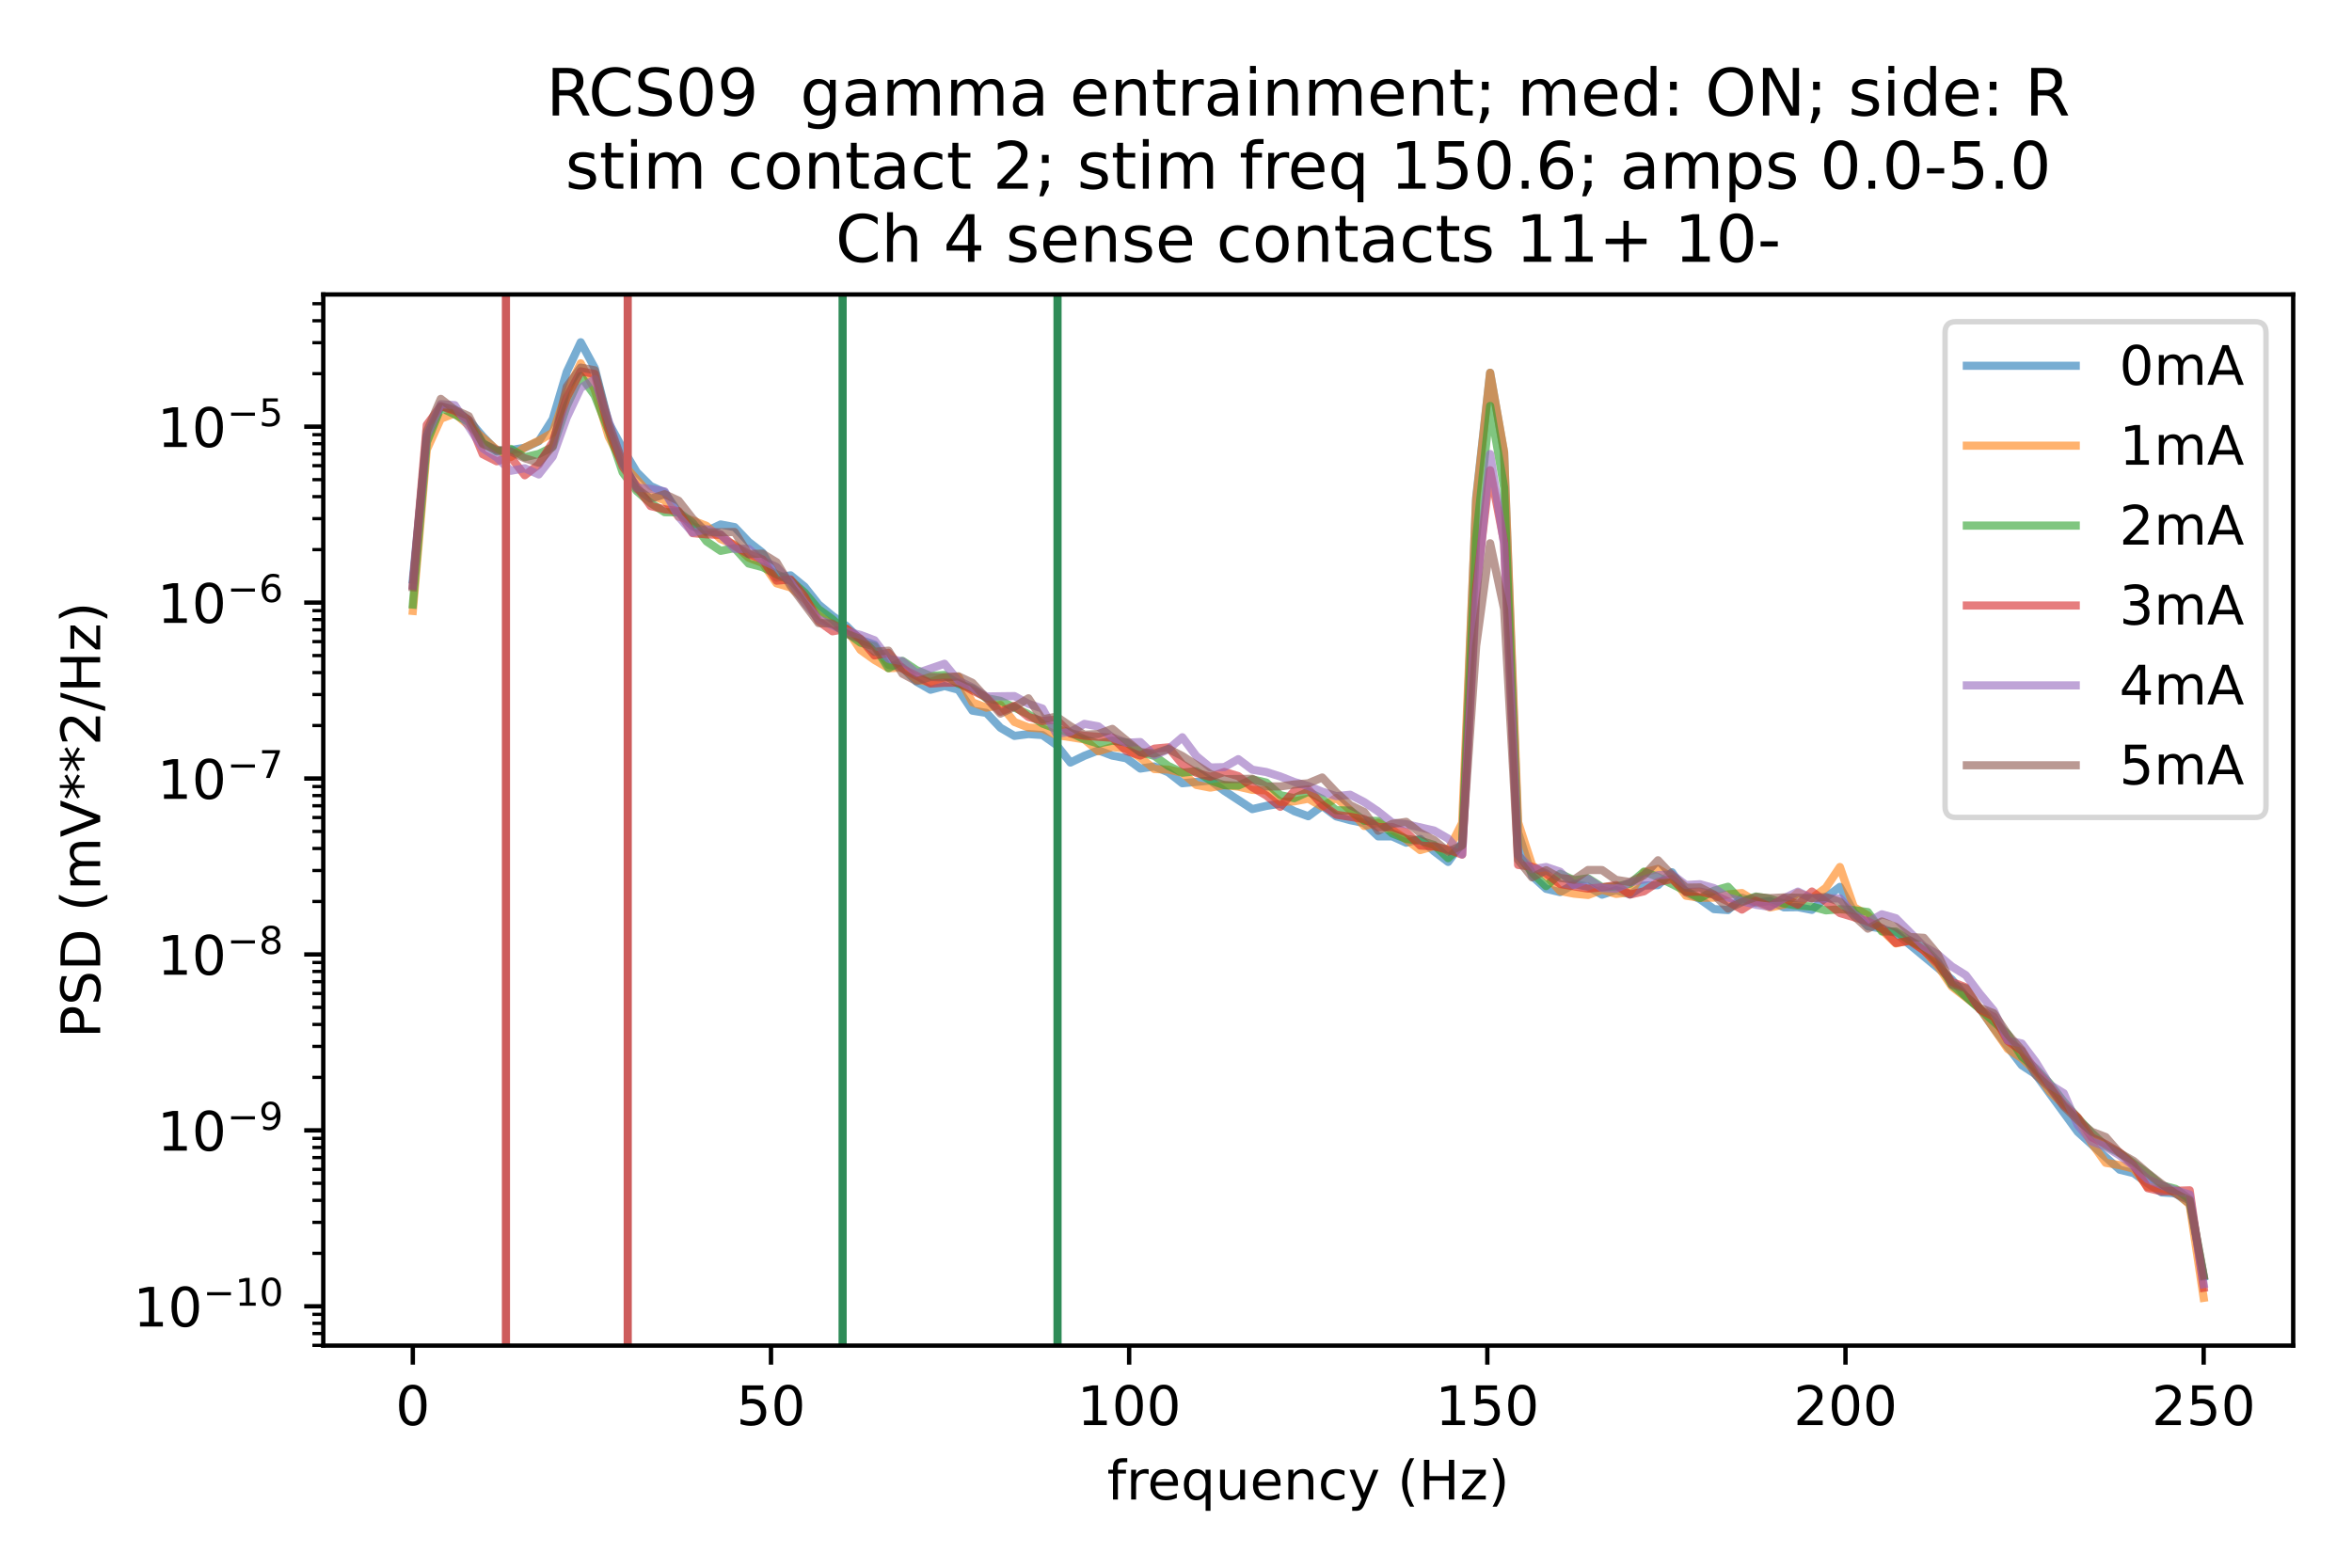 <?xml version="1.0" encoding="utf-8" standalone="no"?>
<!DOCTYPE svg PUBLIC "-//W3C//DTD SVG 1.1//EN"
  "http://www.w3.org/Graphics/SVG/1.1/DTD/svg11.dtd">
<!-- Created with matplotlib (https://matplotlib.org/) -->
<svg height="288pt" version="1.1" viewBox="0 0 432 288" width="432pt" xmlns="http://www.w3.org/2000/svg" xmlns:xlink="http://www.w3.org/1999/xlink">
 <defs>
  <style type="text/css">*{stroke-linecap:butt;stroke-linejoin:round;}</style>
 </defs>
 <g id="figure_1">
  <g id="patch_1">
   <path d="M 0 288 
L 432 288 
L 432 0 
L 0 0 
z
" style="fill:#ffffff;"/>
  </g>
  <g id="axes_1">
   <g id="patch_2">
    <path d="M 59.377 247.2 
L 421.2 247.2 
L 421.2 54.1 
L 59.377 54.1 
z
" style="fill:#ffffff;"/>
   </g>
   <g id="matplotlib.axis_1">
    <g id="xtick_1">
     <g id="line2d_1">
      <defs>
       <path d="M 0 0 
L 0 3.5 
" id="m826758ff54" style="stroke:#000000;stroke-width:0.8;"/>
      </defs>
      <g>
       <use style="stroke:#000000;stroke-width:0.8;" x="75.824" xlink:href="#m826758ff54" y="247.2"/>
      </g>
     </g>
     <g id="text_1">
      <!-- 0 -->
      <g transform="translate(72.642 261.798)scale(0.1 -0.1)">
       <defs>
        <path d="M 31.781 66.406 
Q 24.172 66.406 20.328 58.906 
Q 16.5 51.422 16.5 36.375 
Q 16.5 21.391 20.328 13.891 
Q 24.172 6.391 31.781 6.391 
Q 39.453 6.391 43.281 13.891 
Q 47.125 21.391 47.125 36.375 
Q 47.125 51.422 43.281 58.906 
Q 39.453 66.406 31.781 66.406 
z
M 31.781 74.219 
Q 44.047 74.219 50.516 64.516 
Q 56.984 54.828 56.984 36.375 
Q 56.984 17.969 50.516 8.266 
Q 44.047 -1.422 31.781 -1.422 
Q 19.531 -1.422 13.062 8.266 
Q 6.594 17.969 6.594 36.375 
Q 6.594 54.828 13.062 64.516 
Q 19.531 74.219 31.781 74.219 
z
" id="DejaVuSans-48"/>
       </defs>
       <use xlink:href="#DejaVuSans-48"/>
      </g>
     </g>
    </g>
    <g id="xtick_2">
     <g id="line2d_2">
      <g>
       <use style="stroke:#000000;stroke-width:0.8;" x="141.61" xlink:href="#m826758ff54" y="247.2"/>
      </g>
     </g>
     <g id="text_2">
      <!-- 50 -->
      <g transform="translate(135.247 261.798)scale(0.1 -0.1)">
       <defs>
        <path d="M 10.797 72.906 
L 49.516 72.906 
L 49.516 64.594 
L 19.828 64.594 
L 19.828 46.734 
Q 21.969 47.469 24.109 47.828 
Q 26.266 48.188 28.422 48.188 
Q 40.625 48.188 47.75 41.5 
Q 54.891 34.812 54.891 23.391 
Q 54.891 11.625 47.562 5.094 
Q 40.234 -1.422 26.906 -1.422 
Q 22.312 -1.422 17.547 -0.641 
Q 12.797 0.141 7.719 1.703 
L 7.719 11.625 
Q 12.109 9.234 16.797 8.062 
Q 21.484 6.891 26.703 6.891 
Q 35.156 6.891 40.078 11.328 
Q 45.016 15.766 45.016 23.391 
Q 45.016 31 40.078 35.438 
Q 35.156 39.891 26.703 39.891 
Q 22.75 39.891 18.812 39.016 
Q 14.891 38.141 10.797 36.281 
z
" id="DejaVuSans-53"/>
       </defs>
       <use xlink:href="#DejaVuSans-53"/>
       <use x="63.623" xlink:href="#DejaVuSans-48"/>
      </g>
     </g>
    </g>
    <g id="xtick_3">
     <g id="line2d_3">
      <g>
       <use style="stroke:#000000;stroke-width:0.8;" x="207.396" xlink:href="#m826758ff54" y="247.2"/>
      </g>
     </g>
     <g id="text_3">
      <!-- 100 -->
      <g transform="translate(197.852 261.798)scale(0.1 -0.1)">
       <defs>
        <path d="M 12.406 8.297 
L 28.516 8.297 
L 28.516 63.922 
L 10.984 60.406 
L 10.984 69.391 
L 28.422 72.906 
L 38.281 72.906 
L 38.281 8.297 
L 54.391 8.297 
L 54.391 0 
L 12.406 0 
z
" id="DejaVuSans-49"/>
       </defs>
       <use xlink:href="#DejaVuSans-49"/>
       <use x="63.623" xlink:href="#DejaVuSans-48"/>
       <use x="127.246" xlink:href="#DejaVuSans-48"/>
      </g>
     </g>
    </g>
    <g id="xtick_4">
     <g id="line2d_4">
      <g>
       <use style="stroke:#000000;stroke-width:0.8;" x="273.182" xlink:href="#m826758ff54" y="247.2"/>
      </g>
     </g>
     <g id="text_4">
      <!-- 150 -->
      <g transform="translate(263.638 261.798)scale(0.1 -0.1)">
       <use xlink:href="#DejaVuSans-49"/>
       <use x="63.623" xlink:href="#DejaVuSans-53"/>
       <use x="127.246" xlink:href="#DejaVuSans-48"/>
      </g>
     </g>
    </g>
    <g id="xtick_5">
     <g id="line2d_5">
      <g>
       <use style="stroke:#000000;stroke-width:0.8;" x="338.968" xlink:href="#m826758ff54" y="247.2"/>
      </g>
     </g>
     <g id="text_5">
      <!-- 200 -->
      <g transform="translate(329.424 261.798)scale(0.1 -0.1)">
       <defs>
        <path d="M 19.188 8.297 
L 53.609 8.297 
L 53.609 0 
L 7.328 0 
L 7.328 8.297 
Q 12.938 14.109 22.625 23.891 
Q 32.328 33.688 34.812 36.531 
Q 39.547 41.844 41.422 45.531 
Q 43.312 49.219 43.312 52.781 
Q 43.312 58.594 39.234 62.25 
Q 35.156 65.922 28.609 65.922 
Q 23.969 65.922 18.812 64.312 
Q 13.672 62.703 7.812 59.422 
L 7.812 69.391 
Q 13.766 71.781 18.938 73 
Q 24.125 74.219 28.422 74.219 
Q 39.75 74.219 46.484 68.547 
Q 53.219 62.891 53.219 53.422 
Q 53.219 48.922 51.531 44.891 
Q 49.859 40.875 45.406 35.406 
Q 44.188 33.984 37.641 27.219 
Q 31.109 20.453 19.188 8.297 
z
" id="DejaVuSans-50"/>
       </defs>
       <use xlink:href="#DejaVuSans-50"/>
       <use x="63.623" xlink:href="#DejaVuSans-48"/>
       <use x="127.246" xlink:href="#DejaVuSans-48"/>
      </g>
     </g>
    </g>
    <g id="xtick_6">
     <g id="line2d_6">
      <g>
       <use style="stroke:#000000;stroke-width:0.8;" x="404.754" xlink:href="#m826758ff54" y="247.2"/>
      </g>
     </g>
     <g id="text_6">
      <!-- 250 -->
      <g transform="translate(395.21 261.798)scale(0.1 -0.1)">
       <use xlink:href="#DejaVuSans-50"/>
       <use x="63.623" xlink:href="#DejaVuSans-53"/>
       <use x="127.246" xlink:href="#DejaVuSans-48"/>
      </g>
     </g>
    </g>
    <g id="text_7">
     <!-- frequency (Hz) -->
     <g transform="translate(203.337 275.477)scale(0.1 -0.1)">
      <defs>
       <path d="M 37.109 75.984 
L 37.109 68.5 
L 28.516 68.5 
Q 23.688 68.5 21.797 66.547 
Q 19.922 64.594 19.922 59.516 
L 19.922 54.688 
L 34.719 54.688 
L 34.719 47.703 
L 19.922 47.703 
L 19.922 0 
L 10.891 0 
L 10.891 47.703 
L 2.297 47.703 
L 2.297 54.688 
L 10.891 54.688 
L 10.891 58.5 
Q 10.891 67.625 15.141 71.797 
Q 19.391 75.984 28.609 75.984 
z
" id="DejaVuSans-102"/>
       <path d="M 41.109 46.297 
Q 39.594 47.172 37.812 47.578 
Q 36.031 48 33.891 48 
Q 26.266 48 22.188 43.047 
Q 18.109 38.094 18.109 28.812 
L 18.109 0 
L 9.078 0 
L 9.078 54.688 
L 18.109 54.688 
L 18.109 46.188 
Q 20.953 51.172 25.484 53.578 
Q 30.031 56 36.531 56 
Q 37.453 56 38.578 55.875 
Q 39.703 55.766 41.062 55.516 
z
" id="DejaVuSans-114"/>
       <path d="M 56.203 29.594 
L 56.203 25.203 
L 14.891 25.203 
Q 15.484 15.922 20.484 11.062 
Q 25.484 6.203 34.422 6.203 
Q 39.594 6.203 44.453 7.469 
Q 49.312 8.734 54.109 11.281 
L 54.109 2.781 
Q 49.266 0.734 44.188 -0.344 
Q 39.109 -1.422 33.891 -1.422 
Q 20.797 -1.422 13.156 6.188 
Q 5.516 13.812 5.516 26.812 
Q 5.516 40.234 12.766 48.109 
Q 20.016 56 32.328 56 
Q 43.359 56 49.781 48.891 
Q 56.203 41.797 56.203 29.594 
z
M 47.219 32.234 
Q 47.125 39.594 43.094 43.984 
Q 39.062 48.391 32.422 48.391 
Q 24.906 48.391 20.391 44.141 
Q 15.875 39.891 15.188 32.172 
z
" id="DejaVuSans-101"/>
       <path d="M 14.797 27.297 
Q 14.797 17.391 18.875 11.75 
Q 22.953 6.109 30.078 6.109 
Q 37.203 6.109 41.297 11.75 
Q 45.406 17.391 45.406 27.297 
Q 45.406 37.203 41.297 42.844 
Q 37.203 48.484 30.078 48.484 
Q 22.953 48.484 18.875 42.844 
Q 14.797 37.203 14.797 27.297 
z
M 45.406 8.203 
Q 42.578 3.328 38.25 0.953 
Q 33.938 -1.422 27.875 -1.422 
Q 17.969 -1.422 11.734 6.484 
Q 5.516 14.406 5.516 27.297 
Q 5.516 40.188 11.734 48.094 
Q 17.969 56 27.875 56 
Q 33.938 56 38.25 53.625 
Q 42.578 51.266 45.406 46.391 
L 45.406 54.688 
L 54.391 54.688 
L 54.391 -20.797 
L 45.406 -20.797 
z
" id="DejaVuSans-113"/>
       <path d="M 8.5 21.578 
L 8.5 54.688 
L 17.484 54.688 
L 17.484 21.922 
Q 17.484 14.156 20.5 10.266 
Q 23.531 6.391 29.594 6.391 
Q 36.859 6.391 41.078 11.031 
Q 45.312 15.672 45.312 23.688 
L 45.312 54.688 
L 54.297 54.688 
L 54.297 0 
L 45.312 0 
L 45.312 8.406 
Q 42.047 3.422 37.719 1 
Q 33.406 -1.422 27.688 -1.422 
Q 18.266 -1.422 13.375 4.438 
Q 8.5 10.297 8.5 21.578 
z
M 31.109 56 
z
" id="DejaVuSans-117"/>
       <path d="M 54.891 33.016 
L 54.891 0 
L 45.906 0 
L 45.906 32.719 
Q 45.906 40.484 42.875 44.328 
Q 39.844 48.188 33.797 48.188 
Q 26.516 48.188 22.312 43.547 
Q 18.109 38.922 18.109 30.906 
L 18.109 0 
L 9.078 0 
L 9.078 54.688 
L 18.109 54.688 
L 18.109 46.188 
Q 21.344 51.125 25.703 53.562 
Q 30.078 56 35.797 56 
Q 45.219 56 50.047 50.172 
Q 54.891 44.344 54.891 33.016 
z
" id="DejaVuSans-110"/>
       <path d="M 48.781 52.594 
L 48.781 44.188 
Q 44.969 46.297 41.141 47.344 
Q 37.312 48.391 33.406 48.391 
Q 24.656 48.391 19.812 42.844 
Q 14.984 37.312 14.984 27.297 
Q 14.984 17.281 19.812 11.734 
Q 24.656 6.203 33.406 6.203 
Q 37.312 6.203 41.141 7.25 
Q 44.969 8.297 48.781 10.406 
L 48.781 2.094 
Q 45.016 0.344 40.984 -0.531 
Q 36.969 -1.422 32.422 -1.422 
Q 20.062 -1.422 12.781 6.344 
Q 5.516 14.109 5.516 27.297 
Q 5.516 40.672 12.859 48.328 
Q 20.219 56 33.016 56 
Q 37.156 56 41.109 55.141 
Q 45.062 54.297 48.781 52.594 
z
" id="DejaVuSans-99"/>
       <path d="M 32.172 -5.078 
Q 28.375 -14.844 24.75 -17.812 
Q 21.141 -20.797 15.094 -20.797 
L 7.906 -20.797 
L 7.906 -13.281 
L 13.188 -13.281 
Q 16.891 -13.281 18.938 -11.516 
Q 21 -9.766 23.484 -3.219 
L 25.094 0.875 
L 2.984 54.688 
L 12.5 54.688 
L 29.594 11.922 
L 46.688 54.688 
L 56.203 54.688 
z
" id="DejaVuSans-121"/>
       <path id="DejaVuSans-32"/>
       <path d="M 31 75.875 
Q 24.469 64.656 21.281 53.656 
Q 18.109 42.672 18.109 31.391 
Q 18.109 20.125 21.312 9.062 
Q 24.516 -2 31 -13.188 
L 23.188 -13.188 
Q 15.875 -1.703 12.234 9.375 
Q 8.594 20.453 8.594 31.391 
Q 8.594 42.281 12.203 53.312 
Q 15.828 64.359 23.188 75.875 
z
" id="DejaVuSans-40"/>
       <path d="M 9.812 72.906 
L 19.672 72.906 
L 19.672 43.016 
L 55.516 43.016 
L 55.516 72.906 
L 65.375 72.906 
L 65.375 0 
L 55.516 0 
L 55.516 34.719 
L 19.672 34.719 
L 19.672 0 
L 9.812 0 
z
" id="DejaVuSans-72"/>
       <path d="M 5.516 54.688 
L 48.188 54.688 
L 48.188 46.484 
L 14.406 7.172 
L 48.188 7.172 
L 48.188 0 
L 4.297 0 
L 4.297 8.203 
L 38.094 47.516 
L 5.516 47.516 
z
" id="DejaVuSans-122"/>
       <path d="M 8.016 75.875 
L 15.828 75.875 
Q 23.141 64.359 26.781 53.312 
Q 30.422 42.281 30.422 31.391 
Q 30.422 20.453 26.781 9.375 
Q 23.141 -1.703 15.828 -13.188 
L 8.016 -13.188 
Q 14.5 -2 17.703 9.062 
Q 20.906 20.125 20.906 31.391 
Q 20.906 42.672 17.703 53.656 
Q 14.5 64.656 8.016 75.875 
z
" id="DejaVuSans-41"/>
      </defs>
      <use xlink:href="#DejaVuSans-102"/>
      <use x="35.205" xlink:href="#DejaVuSans-114"/>
      <use x="74.068" xlink:href="#DejaVuSans-101"/>
      <use x="135.592" xlink:href="#DejaVuSans-113"/>
      <use x="199.068" xlink:href="#DejaVuSans-117"/>
      <use x="262.447" xlink:href="#DejaVuSans-101"/>
      <use x="323.971" xlink:href="#DejaVuSans-110"/>
      <use x="387.35" xlink:href="#DejaVuSans-99"/>
      <use x="442.33" xlink:href="#DejaVuSans-121"/>
      <use x="501.51" xlink:href="#DejaVuSans-32"/>
      <use x="533.297" xlink:href="#DejaVuSans-40"/>
      <use x="572.311" xlink:href="#DejaVuSans-72"/>
      <use x="647.506" xlink:href="#DejaVuSans-122"/>
      <use x="699.996" xlink:href="#DejaVuSans-41"/>
     </g>
    </g>
   </g>
   <g id="matplotlib.axis_2">
    <g id="ytick_1">
     <g id="line2d_7">
      <defs>
       <path d="M 0 0 
L -3.5 0 
" id="m11464ff317" style="stroke:#000000;stroke-width:0.8;"/>
      </defs>
      <g>
       <use style="stroke:#000000;stroke-width:0.8;" x="59.377" xlink:href="#m11464ff317" y="239.977"/>
      </g>
     </g>
     <g id="text_8">
      <!-- $\mathdefault{10^{-10}}$ -->
      <g transform="translate(24.477 243.776)scale(0.1 -0.1)">
       <defs>
        <path d="M 10.594 35.5 
L 73.188 35.5 
L 73.188 27.203 
L 10.594 27.203 
z
" id="DejaVuSans-8722"/>
       </defs>
       <use transform="translate(0 0.766)" xlink:href="#DejaVuSans-49"/>
       <use transform="translate(63.623 0.766)" xlink:href="#DejaVuSans-48"/>
       <use transform="translate(128.203 39.047)scale(0.7)" xlink:href="#DejaVuSans-8722"/>
       <use transform="translate(186.855 39.047)scale(0.7)" xlink:href="#DejaVuSans-49"/>
       <use transform="translate(231.392 39.047)scale(0.7)" xlink:href="#DejaVuSans-48"/>
      </g>
     </g>
    </g>
    <g id="ytick_2">
     <g id="line2d_8">
      <g>
       <use style="stroke:#000000;stroke-width:0.8;" x="59.377" xlink:href="#m11464ff317" y="207.658"/>
      </g>
     </g>
     <g id="text_9">
      <!-- $\mathdefault{10^{-9}}$ -->
      <g transform="translate(28.877 211.457)scale(0.1 -0.1)">
       <defs>
        <path d="M 10.984 1.516 
L 10.984 10.5 
Q 14.703 8.734 18.5 7.812 
Q 22.312 6.891 25.984 6.891 
Q 35.75 6.891 40.891 13.453 
Q 46.047 20.016 46.781 33.406 
Q 43.953 29.203 39.594 26.953 
Q 35.25 24.703 29.984 24.703 
Q 19.047 24.703 12.672 31.312 
Q 6.297 37.938 6.297 49.422 
Q 6.297 60.641 12.938 67.422 
Q 19.578 74.219 30.609 74.219 
Q 43.266 74.219 49.922 64.516 
Q 56.594 54.828 56.594 36.375 
Q 56.594 19.141 48.406 8.859 
Q 40.234 -1.422 26.422 -1.422 
Q 22.703 -1.422 18.891 -0.688 
Q 15.094 0.047 10.984 1.516 
z
M 30.609 32.422 
Q 37.25 32.422 41.125 36.953 
Q 45.016 41.5 45.016 49.422 
Q 45.016 57.281 41.125 61.844 
Q 37.25 66.406 30.609 66.406 
Q 23.969 66.406 20.094 61.844 
Q 16.219 57.281 16.219 49.422 
Q 16.219 41.5 20.094 36.953 
Q 23.969 32.422 30.609 32.422 
z
" id="DejaVuSans-57"/>
       </defs>
       <use transform="translate(0 0.766)" xlink:href="#DejaVuSans-49"/>
       <use transform="translate(63.623 0.766)" xlink:href="#DejaVuSans-48"/>
       <use transform="translate(128.203 39.047)scale(0.7)" xlink:href="#DejaVuSans-8722"/>
       <use transform="translate(186.855 39.047)scale(0.7)" xlink:href="#DejaVuSans-57"/>
      </g>
     </g>
    </g>
    <g id="ytick_3">
     <g id="line2d_9">
      <g>
       <use style="stroke:#000000;stroke-width:0.8;" x="59.377" xlink:href="#m11464ff317" y="175.339"/>
      </g>
     </g>
     <g id="text_10">
      <!-- $\mathdefault{10^{-8}}$ -->
      <g transform="translate(28.877 179.138)scale(0.1 -0.1)">
       <defs>
        <path d="M 31.781 34.625 
Q 24.75 34.625 20.719 30.859 
Q 16.703 27.094 16.703 20.516 
Q 16.703 13.922 20.719 10.156 
Q 24.75 6.391 31.781 6.391 
Q 38.812 6.391 42.859 10.172 
Q 46.922 13.969 46.922 20.516 
Q 46.922 27.094 42.891 30.859 
Q 38.875 34.625 31.781 34.625 
z
M 21.922 38.812 
Q 15.578 40.375 12.031 44.719 
Q 8.5 49.078 8.5 55.328 
Q 8.5 64.062 14.719 69.141 
Q 20.953 74.219 31.781 74.219 
Q 42.672 74.219 48.875 69.141 
Q 55.078 64.062 55.078 55.328 
Q 55.078 49.078 51.531 44.719 
Q 48 40.375 41.703 38.812 
Q 48.828 37.156 52.797 32.312 
Q 56.781 27.484 56.781 20.516 
Q 56.781 9.906 50.312 4.234 
Q 43.844 -1.422 31.781 -1.422 
Q 19.734 -1.422 13.25 4.234 
Q 6.781 9.906 6.781 20.516 
Q 6.781 27.484 10.781 32.312 
Q 14.797 37.156 21.922 38.812 
z
M 18.312 54.391 
Q 18.312 48.734 21.844 45.562 
Q 25.391 42.391 31.781 42.391 
Q 38.141 42.391 41.719 45.562 
Q 45.312 48.734 45.312 54.391 
Q 45.312 60.062 41.719 63.234 
Q 38.141 66.406 31.781 66.406 
Q 25.391 66.406 21.844 63.234 
Q 18.312 60.062 18.312 54.391 
z
" id="DejaVuSans-56"/>
       </defs>
       <use transform="translate(0 0.766)" xlink:href="#DejaVuSans-49"/>
       <use transform="translate(63.623 0.766)" xlink:href="#DejaVuSans-48"/>
       <use transform="translate(128.203 39.047)scale(0.7)" xlink:href="#DejaVuSans-8722"/>
       <use transform="translate(186.855 39.047)scale(0.7)" xlink:href="#DejaVuSans-56"/>
      </g>
     </g>
    </g>
    <g id="ytick_4">
     <g id="line2d_10">
      <g>
       <use style="stroke:#000000;stroke-width:0.8;" x="59.377" xlink:href="#m11464ff317" y="143.02"/>
      </g>
     </g>
     <g id="text_11">
      <!-- $\mathdefault{10^{-7}}$ -->
      <g transform="translate(28.877 146.819)scale(0.1 -0.1)">
       <defs>
        <path d="M 8.203 72.906 
L 55.078 72.906 
L 55.078 68.703 
L 28.609 0 
L 18.312 0 
L 43.219 64.594 
L 8.203 64.594 
z
" id="DejaVuSans-55"/>
       </defs>
       <use transform="translate(0 0.684)" xlink:href="#DejaVuSans-49"/>
       <use transform="translate(63.623 0.684)" xlink:href="#DejaVuSans-48"/>
       <use transform="translate(128.203 38.966)scale(0.7)" xlink:href="#DejaVuSans-8722"/>
       <use transform="translate(186.855 38.966)scale(0.7)" xlink:href="#DejaVuSans-55"/>
      </g>
     </g>
    </g>
    <g id="ytick_5">
     <g id="line2d_11">
      <g>
       <use style="stroke:#000000;stroke-width:0.8;" x="59.377" xlink:href="#m11464ff317" y="110.701"/>
      </g>
     </g>
     <g id="text_12">
      <!-- $\mathdefault{10^{-6}}$ -->
      <g transform="translate(28.877 114.5)scale(0.1 -0.1)">
       <defs>
        <path d="M 33.016 40.375 
Q 26.375 40.375 22.484 35.828 
Q 18.609 31.297 18.609 23.391 
Q 18.609 15.531 22.484 10.953 
Q 26.375 6.391 33.016 6.391 
Q 39.656 6.391 43.531 10.953 
Q 47.406 15.531 47.406 23.391 
Q 47.406 31.297 43.531 35.828 
Q 39.656 40.375 33.016 40.375 
z
M 52.594 71.297 
L 52.594 62.312 
Q 48.875 64.062 45.094 64.984 
Q 41.312 65.922 37.594 65.922 
Q 27.828 65.922 22.672 59.328 
Q 17.531 52.734 16.797 39.406 
Q 19.672 43.656 24.016 45.922 
Q 28.375 48.188 33.594 48.188 
Q 44.578 48.188 50.953 41.516 
Q 57.328 34.859 57.328 23.391 
Q 57.328 12.156 50.688 5.359 
Q 44.047 -1.422 33.016 -1.422 
Q 20.359 -1.422 13.672 8.266 
Q 6.984 17.969 6.984 36.375 
Q 6.984 53.656 15.188 63.938 
Q 23.391 74.219 37.203 74.219 
Q 40.922 74.219 44.703 73.484 
Q 48.484 72.75 52.594 71.297 
z
" id="DejaVuSans-54"/>
       </defs>
       <use transform="translate(0 0.766)" xlink:href="#DejaVuSans-49"/>
       <use transform="translate(63.623 0.766)" xlink:href="#DejaVuSans-48"/>
       <use transform="translate(128.203 39.047)scale(0.7)" xlink:href="#DejaVuSans-8722"/>
       <use transform="translate(186.855 39.047)scale(0.7)" xlink:href="#DejaVuSans-54"/>
      </g>
     </g>
    </g>
    <g id="ytick_6">
     <g id="line2d_12">
      <g>
       <use style="stroke:#000000;stroke-width:0.8;" x="59.377" xlink:href="#m11464ff317" y="78.382"/>
      </g>
     </g>
     <g id="text_13">
      <!-- $\mathdefault{10^{-5}}$ -->
      <g transform="translate(28.877 82.181)scale(0.1 -0.1)">
       <use transform="translate(0 0.684)" xlink:href="#DejaVuSans-49"/>
       <use transform="translate(63.623 0.684)" xlink:href="#DejaVuSans-48"/>
       <use transform="translate(128.203 38.966)scale(0.7)" xlink:href="#DejaVuSans-8722"/>
       <use transform="translate(186.855 38.966)scale(0.7)" xlink:href="#DejaVuSans-53"/>
      </g>
     </g>
    </g>
    <g id="ytick_7">
     <g id="line2d_13">
      <defs>
       <path d="M 0 0 
L -2 0 
" id="mda8e70c03d" style="stroke:#000000;stroke-width:0.6;"/>
      </defs>
      <g>
       <use style="stroke:#000000;stroke-width:0.6;" x="59.377" xlink:href="#mda8e70c03d" y="247.147"/>
      </g>
     </g>
    </g>
    <g id="ytick_8">
     <g id="line2d_14">
      <g>
       <use style="stroke:#000000;stroke-width:0.6;" x="59.377" xlink:href="#mda8e70c03d" y="244.983"/>
      </g>
     </g>
    </g>
    <g id="ytick_9">
     <g id="line2d_15">
      <g>
       <use style="stroke:#000000;stroke-width:0.6;" x="59.377" xlink:href="#mda8e70c03d" y="243.109"/>
      </g>
     </g>
    </g>
    <g id="ytick_10">
     <g id="line2d_16">
      <g>
       <use style="stroke:#000000;stroke-width:0.6;" x="59.377" xlink:href="#mda8e70c03d" y="241.456"/>
      </g>
     </g>
    </g>
    <g id="ytick_11">
     <g id="line2d_17">
      <g>
       <use style="stroke:#000000;stroke-width:0.6;" x="59.377" xlink:href="#mda8e70c03d" y="230.248"/>
      </g>
     </g>
    </g>
    <g id="ytick_12">
     <g id="line2d_18">
      <g>
       <use style="stroke:#000000;stroke-width:0.6;" x="59.377" xlink:href="#mda8e70c03d" y="224.557"/>
      </g>
     </g>
    </g>
    <g id="ytick_13">
     <g id="line2d_19">
      <g>
       <use style="stroke:#000000;stroke-width:0.6;" x="59.377" xlink:href="#mda8e70c03d" y="220.519"/>
      </g>
     </g>
    </g>
    <g id="ytick_14">
     <g id="line2d_20">
      <g>
       <use style="stroke:#000000;stroke-width:0.6;" x="59.377" xlink:href="#mda8e70c03d" y="217.387"/>
      </g>
     </g>
    </g>
    <g id="ytick_15">
     <g id="line2d_21">
      <g>
       <use style="stroke:#000000;stroke-width:0.6;" x="59.377" xlink:href="#mda8e70c03d" y="214.828"/>
      </g>
     </g>
    </g>
    <g id="ytick_16">
     <g id="line2d_22">
      <g>
       <use style="stroke:#000000;stroke-width:0.6;" x="59.377" xlink:href="#mda8e70c03d" y="212.664"/>
      </g>
     </g>
    </g>
    <g id="ytick_17">
     <g id="line2d_23">
      <g>
       <use style="stroke:#000000;stroke-width:0.6;" x="59.377" xlink:href="#mda8e70c03d" y="210.79"/>
      </g>
     </g>
    </g>
    <g id="ytick_18">
     <g id="line2d_24">
      <g>
       <use style="stroke:#000000;stroke-width:0.6;" x="59.377" xlink:href="#mda8e70c03d" y="209.137"/>
      </g>
     </g>
    </g>
    <g id="ytick_19">
     <g id="line2d_25">
      <g>
       <use style="stroke:#000000;stroke-width:0.6;" x="59.377" xlink:href="#mda8e70c03d" y="197.929"/>
      </g>
     </g>
    </g>
    <g id="ytick_20">
     <g id="line2d_26">
      <g>
       <use style="stroke:#000000;stroke-width:0.6;" x="59.377" xlink:href="#mda8e70c03d" y="192.238"/>
      </g>
     </g>
    </g>
    <g id="ytick_21">
     <g id="line2d_27">
      <g>
       <use style="stroke:#000000;stroke-width:0.6;" x="59.377" xlink:href="#mda8e70c03d" y="188.2"/>
      </g>
     </g>
    </g>
    <g id="ytick_22">
     <g id="line2d_28">
      <g>
       <use style="stroke:#000000;stroke-width:0.6;" x="59.377" xlink:href="#mda8e70c03d" y="185.068"/>
      </g>
     </g>
    </g>
    <g id="ytick_23">
     <g id="line2d_29">
      <g>
       <use style="stroke:#000000;stroke-width:0.6;" x="59.377" xlink:href="#mda8e70c03d" y="182.509"/>
      </g>
     </g>
    </g>
    <g id="ytick_24">
     <g id="line2d_30">
      <g>
       <use style="stroke:#000000;stroke-width:0.6;" x="59.377" xlink:href="#mda8e70c03d" y="180.345"/>
      </g>
     </g>
    </g>
    <g id="ytick_25">
     <g id="line2d_31">
      <g>
       <use style="stroke:#000000;stroke-width:0.6;" x="59.377" xlink:href="#mda8e70c03d" y="178.471"/>
      </g>
     </g>
    </g>
    <g id="ytick_26">
     <g id="line2d_32">
      <g>
       <use style="stroke:#000000;stroke-width:0.6;" x="59.377" xlink:href="#mda8e70c03d" y="176.818"/>
      </g>
     </g>
    </g>
    <g id="ytick_27">
     <g id="line2d_33">
      <g>
       <use style="stroke:#000000;stroke-width:0.6;" x="59.377" xlink:href="#mda8e70c03d" y="165.61"/>
      </g>
     </g>
    </g>
    <g id="ytick_28">
     <g id="line2d_34">
      <g>
       <use style="stroke:#000000;stroke-width:0.6;" x="59.377" xlink:href="#mda8e70c03d" y="159.919"/>
      </g>
     </g>
    </g>
    <g id="ytick_29">
     <g id="line2d_35">
      <g>
       <use style="stroke:#000000;stroke-width:0.6;" x="59.377" xlink:href="#mda8e70c03d" y="155.881"/>
      </g>
     </g>
    </g>
    <g id="ytick_30">
     <g id="line2d_36">
      <g>
       <use style="stroke:#000000;stroke-width:0.6;" x="59.377" xlink:href="#mda8e70c03d" y="152.749"/>
      </g>
     </g>
    </g>
    <g id="ytick_31">
     <g id="line2d_37">
      <g>
       <use style="stroke:#000000;stroke-width:0.6;" x="59.377" xlink:href="#mda8e70c03d" y="150.19"/>
      </g>
     </g>
    </g>
    <g id="ytick_32">
     <g id="line2d_38">
      <g>
       <use style="stroke:#000000;stroke-width:0.6;" x="59.377" xlink:href="#mda8e70c03d" y="148.026"/>
      </g>
     </g>
    </g>
    <g id="ytick_33">
     <g id="line2d_39">
      <g>
       <use style="stroke:#000000;stroke-width:0.6;" x="59.377" xlink:href="#mda8e70c03d" y="146.152"/>
      </g>
     </g>
    </g>
    <g id="ytick_34">
     <g id="line2d_40">
      <g>
       <use style="stroke:#000000;stroke-width:0.6;" x="59.377" xlink:href="#mda8e70c03d" y="144.499"/>
      </g>
     </g>
    </g>
    <g id="ytick_35">
     <g id="line2d_41">
      <g>
       <use style="stroke:#000000;stroke-width:0.6;" x="59.377" xlink:href="#mda8e70c03d" y="133.291"/>
      </g>
     </g>
    </g>
    <g id="ytick_36">
     <g id="line2d_42">
      <g>
       <use style="stroke:#000000;stroke-width:0.6;" x="59.377" xlink:href="#mda8e70c03d" y="127.6"/>
      </g>
     </g>
    </g>
    <g id="ytick_37">
     <g id="line2d_43">
      <g>
       <use style="stroke:#000000;stroke-width:0.6;" x="59.377" xlink:href="#mda8e70c03d" y="123.562"/>
      </g>
     </g>
    </g>
    <g id="ytick_38">
     <g id="line2d_44">
      <g>
       <use style="stroke:#000000;stroke-width:0.6;" x="59.377" xlink:href="#mda8e70c03d" y="120.43"/>
      </g>
     </g>
    </g>
    <g id="ytick_39">
     <g id="line2d_45">
      <g>
       <use style="stroke:#000000;stroke-width:0.6;" x="59.377" xlink:href="#mda8e70c03d" y="117.871"/>
      </g>
     </g>
    </g>
    <g id="ytick_40">
     <g id="line2d_46">
      <g>
       <use style="stroke:#000000;stroke-width:0.6;" x="59.377" xlink:href="#mda8e70c03d" y="115.707"/>
      </g>
     </g>
    </g>
    <g id="ytick_41">
     <g id="line2d_47">
      <g>
       <use style="stroke:#000000;stroke-width:0.6;" x="59.377" xlink:href="#mda8e70c03d" y="113.833"/>
      </g>
     </g>
    </g>
    <g id="ytick_42">
     <g id="line2d_48">
      <g>
       <use style="stroke:#000000;stroke-width:0.6;" x="59.377" xlink:href="#mda8e70c03d" y="112.18"/>
      </g>
     </g>
    </g>
    <g id="ytick_43">
     <g id="line2d_49">
      <g>
       <use style="stroke:#000000;stroke-width:0.6;" x="59.377" xlink:href="#mda8e70c03d" y="100.972"/>
      </g>
     </g>
    </g>
    <g id="ytick_44">
     <g id="line2d_50">
      <g>
       <use style="stroke:#000000;stroke-width:0.6;" x="59.377" xlink:href="#mda8e70c03d" y="95.281"/>
      </g>
     </g>
    </g>
    <g id="ytick_45">
     <g id="line2d_51">
      <g>
       <use style="stroke:#000000;stroke-width:0.6;" x="59.377" xlink:href="#mda8e70c03d" y="91.243"/>
      </g>
     </g>
    </g>
    <g id="ytick_46">
     <g id="line2d_52">
      <g>
       <use style="stroke:#000000;stroke-width:0.6;" x="59.377" xlink:href="#mda8e70c03d" y="88.111"/>
      </g>
     </g>
    </g>
    <g id="ytick_47">
     <g id="line2d_53">
      <g>
       <use style="stroke:#000000;stroke-width:0.6;" x="59.377" xlink:href="#mda8e70c03d" y="85.552"/>
      </g>
     </g>
    </g>
    <g id="ytick_48">
     <g id="line2d_54">
      <g>
       <use style="stroke:#000000;stroke-width:0.6;" x="59.377" xlink:href="#mda8e70c03d" y="83.388"/>
      </g>
     </g>
    </g>
    <g id="ytick_49">
     <g id="line2d_55">
      <g>
       <use style="stroke:#000000;stroke-width:0.6;" x="59.377" xlink:href="#mda8e70c03d" y="81.514"/>
      </g>
     </g>
    </g>
    <g id="ytick_50">
     <g id="line2d_56">
      <g>
       <use style="stroke:#000000;stroke-width:0.6;" x="59.377" xlink:href="#mda8e70c03d" y="79.86"/>
      </g>
     </g>
    </g>
    <g id="ytick_51">
     <g id="line2d_57">
      <g>
       <use style="stroke:#000000;stroke-width:0.6;" x="59.377" xlink:href="#mda8e70c03d" y="68.653"/>
      </g>
     </g>
    </g>
    <g id="ytick_52">
     <g id="line2d_58">
      <g>
       <use style="stroke:#000000;stroke-width:0.6;" x="59.377" xlink:href="#mda8e70c03d" y="62.961"/>
      </g>
     </g>
    </g>
    <g id="ytick_53">
     <g id="line2d_59">
      <g>
       <use style="stroke:#000000;stroke-width:0.6;" x="59.377" xlink:href="#mda8e70c03d" y="58.924"/>
      </g>
     </g>
    </g>
    <g id="ytick_54">
     <g id="line2d_60">
      <g>
       <use style="stroke:#000000;stroke-width:0.6;" x="59.377" xlink:href="#mda8e70c03d" y="55.792"/>
      </g>
     </g>
    </g>
    <g id="text_14">
     <!-- PSD (mV**2/Hz) -->
     <g transform="translate(18.398 190.72)rotate(-90)scale(0.1 -0.1)">
      <defs>
       <path d="M 19.672 64.797 
L 19.672 37.406 
L 32.078 37.406 
Q 38.969 37.406 42.719 40.969 
Q 46.484 44.531 46.484 51.125 
Q 46.484 57.672 42.719 61.234 
Q 38.969 64.797 32.078 64.797 
z
M 9.812 72.906 
L 32.078 72.906 
Q 44.344 72.906 50.609 67.359 
Q 56.891 61.812 56.891 51.125 
Q 56.891 40.328 50.609 34.812 
Q 44.344 29.297 32.078 29.297 
L 19.672 29.297 
L 19.672 0 
L 9.812 0 
z
" id="DejaVuSans-80"/>
       <path d="M 53.516 70.516 
L 53.516 60.891 
Q 47.906 63.578 42.922 64.891 
Q 37.938 66.219 33.297 66.219 
Q 25.25 66.219 20.875 63.094 
Q 16.5 59.969 16.5 54.203 
Q 16.5 49.359 19.406 46.891 
Q 22.312 44.438 30.422 42.922 
L 36.375 41.703 
Q 47.406 39.594 52.656 34.297 
Q 57.906 29 57.906 20.125 
Q 57.906 9.516 50.797 4.047 
Q 43.703 -1.422 29.984 -1.422 
Q 24.812 -1.422 18.969 -0.25 
Q 13.141 0.922 6.891 3.219 
L 6.891 13.375 
Q 12.891 10.016 18.656 8.297 
Q 24.422 6.594 29.984 6.594 
Q 38.422 6.594 43.016 9.906 
Q 47.609 13.234 47.609 19.391 
Q 47.609 24.75 44.312 27.781 
Q 41.016 30.812 33.5 32.328 
L 27.484 33.5 
Q 16.453 35.688 11.516 40.375 
Q 6.594 45.062 6.594 53.422 
Q 6.594 63.094 13.406 68.656 
Q 20.219 74.219 32.172 74.219 
Q 37.312 74.219 42.625 73.281 
Q 47.953 72.359 53.516 70.516 
z
" id="DejaVuSans-83"/>
       <path d="M 19.672 64.797 
L 19.672 8.109 
L 31.594 8.109 
Q 46.688 8.109 53.688 14.938 
Q 60.688 21.781 60.688 36.531 
Q 60.688 51.172 53.688 57.984 
Q 46.688 64.797 31.594 64.797 
z
M 9.812 72.906 
L 30.078 72.906 
Q 51.266 72.906 61.172 64.094 
Q 71.094 55.281 71.094 36.531 
Q 71.094 17.672 61.125 8.828 
Q 51.172 0 30.078 0 
L 9.812 0 
z
" id="DejaVuSans-68"/>
       <path d="M 52 44.188 
Q 55.375 50.25 60.062 53.125 
Q 64.75 56 71.094 56 
Q 79.641 56 84.281 50.016 
Q 88.922 44.047 88.922 33.016 
L 88.922 0 
L 79.891 0 
L 79.891 32.719 
Q 79.891 40.578 77.094 44.375 
Q 74.312 48.188 68.609 48.188 
Q 61.625 48.188 57.562 43.547 
Q 53.516 38.922 53.516 30.906 
L 53.516 0 
L 44.484 0 
L 44.484 32.719 
Q 44.484 40.625 41.703 44.406 
Q 38.922 48.188 33.109 48.188 
Q 26.219 48.188 22.156 43.531 
Q 18.109 38.875 18.109 30.906 
L 18.109 0 
L 9.078 0 
L 9.078 54.688 
L 18.109 54.688 
L 18.109 46.188 
Q 21.188 51.219 25.484 53.609 
Q 29.781 56 35.688 56 
Q 41.656 56 45.828 52.969 
Q 50 49.953 52 44.188 
z
" id="DejaVuSans-109"/>
       <path d="M 28.609 0 
L 0.781 72.906 
L 11.078 72.906 
L 34.188 11.531 
L 57.328 72.906 
L 67.578 72.906 
L 39.797 0 
z
" id="DejaVuSans-86"/>
       <path d="M 47.016 60.891 
L 29.5 51.422 
L 47.016 41.891 
L 44.188 37.109 
L 27.781 47.016 
L 27.781 28.609 
L 22.219 28.609 
L 22.219 47.016 
L 5.812 37.109 
L 2.984 41.891 
L 20.516 51.422 
L 2.984 60.891 
L 5.812 65.719 
L 22.219 55.812 
L 22.219 74.219 
L 27.781 74.219 
L 27.781 55.812 
L 44.188 65.719 
z
" id="DejaVuSans-42"/>
       <path d="M 25.391 72.906 
L 33.688 72.906 
L 8.297 -9.281 
L 0 -9.281 
z
" id="DejaVuSans-47"/>
      </defs>
      <use xlink:href="#DejaVuSans-80"/>
      <use x="60.303" xlink:href="#DejaVuSans-83"/>
      <use x="123.779" xlink:href="#DejaVuSans-68"/>
      <use x="200.781" xlink:href="#DejaVuSans-32"/>
      <use x="232.568" xlink:href="#DejaVuSans-40"/>
      <use x="271.582" xlink:href="#DejaVuSans-109"/>
      <use x="368.994" xlink:href="#DejaVuSans-86"/>
      <use x="437.402" xlink:href="#DejaVuSans-42"/>
      <use x="487.402" xlink:href="#DejaVuSans-42"/>
      <use x="537.402" xlink:href="#DejaVuSans-50"/>
      <use x="601.025" xlink:href="#DejaVuSans-47"/>
      <use x="634.717" xlink:href="#DejaVuSans-72"/>
      <use x="709.912" xlink:href="#DejaVuSans-122"/>
      <use x="762.402" xlink:href="#DejaVuSans-41"/>
     </g>
    </g>
   </g>
   <g id="line2d_61">
    <path clip-path="url(#pef58c66fa1)" d="M 75.824 106.493 
L 78.393 80.163 
L 80.963 74.656 
L 83.533 75.211 
L 86.103 77.167 
L 88.673 80.184 
L 91.242 82.827 
L 93.812 82.689 
L 96.382 82.258 
L 98.952 81.061 
L 101.521 76.996 
L 104.091 68.339 
L 106.661 62.877 
L 109.231 67.601 
L 111.8 77.696 
L 114.37 82.416 
L 116.94 86.725 
L 119.51 89.294 
L 122.079 90.462 
L 124.649 94.196 
L 127.219 96.69 
L 129.789 97.571 
L 132.359 96.349 
L 134.928 96.834 
L 137.498 99.545 
L 140.068 101.543 
L 142.638 106.137 
L 145.207 105.692 
L 147.777 107.78 
L 150.347 111.032 
L 152.917 113.16 
L 155.486 115.016 
L 158.056 117.558 
L 160.626 118.437 
L 163.196 122.128 
L 165.765 122.636 
L 168.335 125.236 
L 170.905 126.713 
L 173.475 126.029 
L 176.044 126.706 
L 178.614 130.558 
L 181.184 130.969 
L 183.754 133.698 
L 186.324 135.191 
L 188.893 134.858 
L 191.463 135.035 
L 194.033 136.837 
L 196.603 140.086 
L 199.172 138.847 
L 201.742 137.848 
L 204.312 138.818 
L 206.882 139.308 
L 209.451 141.194 
L 212.021 140.804 
L 214.591 141.884 
L 217.161 143.889 
L 222.3 143.391 
L 224.87 145.288 
L 230.01 148.644 
L 232.579 148.057 
L 235.149 147.637 
L 237.719 149.017 
L 240.289 149.952 
L 242.858 148.052 
L 245.428 149.982 
L 247.998 150.676 
L 250.568 151.205 
L 253.137 153.651 
L 255.707 153.655 
L 258.277 154.813 
L 260.847 154.123 
L 263.416 156.396 
L 265.986 158.343 
L 268.556 154.845 
L 271.126 91.5 
L 273.696 68.478 
L 276.265 83.151 
L 278.835 152.936 
L 281.405 160.932 
L 283.975 163.282 
L 286.544 163.89 
L 289.114 162.41 
L 291.684 162.902 
L 294.254 164.36 
L 296.823 163.518 
L 299.393 164.315 
L 301.963 162.685 
L 304.533 162.606 
L 307.102 160.246 
L 309.672 163.971 
L 312.242 165.189 
L 314.812 167.011 
L 317.382 167.187 
L 319.951 164.934 
L 322.521 165.863 
L 325.091 165.517 
L 327.661 166.688 
L 330.23 166.656 
L 332.8 167.15 
L 335.37 164.86 
L 337.94 162.931 
L 340.509 167.551 
L 343.079 170.167 
L 345.649 170.599 
L 348.219 171.427 
L 358.498 179.944 
L 361.068 183.031 
L 363.637 185.29 
L 366.207 188.94 
L 371.347 195.7 
L 373.916 197.381 
L 381.626 207.935 
L 386.765 212.581 
L 389.335 214.891 
L 391.905 215.519 
L 394.474 217.41 
L 397.044 219.059 
L 399.614 219.214 
L 402.184 221.136 
L 404.754 234.545 
L 404.754 234.545 
" style="fill:none;stroke:#1f77b4;stroke-linecap:square;stroke-opacity:0.6;stroke-width:1.5;"/>
   </g>
   <g id="line2d_62">
    <path clip-path="url(#pef58c66fa1)" d="M 75.824 112.232 
L 78.393 82.598 
L 80.963 76.917 
L 83.533 75.943 
L 91.242 82.638 
L 93.812 83.962 
L 96.382 82.211 
L 98.952 80.965 
L 101.521 79.487 
L 104.091 72.057 
L 106.661 66.749 
L 109.231 71.568 
L 111.8 80.241 
L 114.37 85.174 
L 119.51 90.977 
L 122.079 91.917 
L 124.649 94.927 
L 127.219 95.626 
L 129.789 96.622 
L 132.359 99.031 
L 134.928 100.072 
L 137.498 102.448 
L 140.068 103.432 
L 142.638 107.16 
L 145.207 107.917 
L 147.777 110.037 
L 150.347 113.045 
L 152.917 114.748 
L 155.486 115.535 
L 158.056 119.407 
L 160.626 121.242 
L 163.196 122.754 
L 165.765 122.639 
L 168.335 124.86 
L 170.905 125.307 
L 173.475 124.394 
L 176.044 124.358 
L 178.614 129.029 
L 181.184 130.007 
L 183.754 129.5 
L 186.324 132.634 
L 188.893 133.647 
L 191.463 133.828 
L 194.033 135.032 
L 199.172 135.829 
L 201.742 138.01 
L 204.312 137.231 
L 206.882 137.522 
L 209.451 139.194 
L 212.021 141.282 
L 214.591 141.38 
L 217.161 141.965 
L 219.73 144.198 
L 222.3 144.695 
L 224.87 144.239 
L 227.44 144.513 
L 230.01 145.102 
L 232.579 145.184 
L 235.149 147.322 
L 237.719 147.216 
L 240.289 146.729 
L 242.858 148.182 
L 245.428 146.582 
L 247.998 148.835 
L 250.568 151.737 
L 253.137 151.162 
L 255.707 152.468 
L 258.277 154.204 
L 260.847 156.171 
L 263.416 155.433 
L 265.986 156.282 
L 268.556 151.192 
L 271.126 91.915 
L 273.696 68.482 
L 276.265 83.023 
L 278.835 151.06 
L 281.405 158.955 
L 283.975 160.841 
L 286.544 163.689 
L 289.114 164.172 
L 291.684 164.416 
L 294.254 163.458 
L 296.823 164.222 
L 299.393 163.942 
L 301.963 160.256 
L 304.533 159.63 
L 307.102 161.195 
L 309.672 164.552 
L 312.242 164.925 
L 314.812 164.907 
L 317.382 164.314 
L 319.951 164.061 
L 322.521 165.65 
L 325.091 166.718 
L 327.661 166.174 
L 330.23 163.983 
L 332.8 165.002 
L 335.37 163.093 
L 337.94 159.278 
L 340.509 166.657 
L 343.079 168.179 
L 345.649 170.86 
L 348.219 173.317 
L 350.788 172.719 
L 353.358 174.565 
L 355.928 177.451 
L 358.498 181.233 
L 363.637 185.219 
L 368.777 192.707 
L 371.347 194.402 
L 373.916 196.849 
L 376.486 200.539 
L 379.056 202.905 
L 381.626 205.48 
L 384.195 210.016 
L 386.765 213.619 
L 389.335 214.055 
L 391.905 214.693 
L 394.474 218.057 
L 397.044 218.388 
L 399.614 219.027 
L 402.184 221.305 
L 404.754 238.423 
L 404.754 238.423 
" style="fill:none;stroke:#ff7f0e;stroke-linecap:square;stroke-opacity:0.6;stroke-width:1.5;"/>
   </g>
   <g id="line2d_63">
    <path clip-path="url(#pef58c66fa1)" d="M 75.824 111.067 
L 78.393 81.244 
L 80.963 74.892 
L 83.533 76.139 
L 86.103 77.557 
L 88.673 81.392 
L 91.242 82.958 
L 93.812 82.46 
L 96.382 83.984 
L 98.952 83.39 
L 101.521 82.129 
L 104.091 74.608 
L 106.661 69.074 
L 109.231 72.647 
L 111.8 79.163 
L 114.37 86.8 
L 116.94 90.191 
L 119.51 92.417 
L 122.079 94.086 
L 124.649 94.114 
L 127.219 96.035 
L 129.789 99.469 
L 132.359 101.198 
L 134.928 100.685 
L 137.498 103.522 
L 140.068 104.189 
L 142.638 105.503 
L 145.207 106.64 
L 147.777 108.867 
L 150.347 111.915 
L 152.917 113.769 
L 155.486 116.213 
L 158.056 118.071 
L 160.626 118.724 
L 163.196 122.752 
L 165.765 121.413 
L 168.335 123.105 
L 170.905 124.172 
L 173.475 123.994 
L 176.044 125.627 
L 178.614 126.481 
L 181.184 128.259 
L 183.754 128.75 
L 188.893 131.223 
L 191.463 132.914 
L 194.033 133.899 
L 196.603 134.584 
L 199.172 135.817 
L 201.742 136.604 
L 204.312 136.071 
L 206.882 136.379 
L 209.451 138.2 
L 212.021 138.865 
L 214.591 140.717 
L 217.161 141.955 
L 219.73 141.679 
L 222.3 143.364 
L 224.87 144.241 
L 227.44 144.323 
L 230.01 143.181 
L 232.579 143.764 
L 235.149 146.074 
L 237.719 146.629 
L 240.289 145.436 
L 242.858 146.785 
L 245.428 148.841 
L 247.998 148.913 
L 250.568 150.778 
L 253.137 150.821 
L 255.707 153.104 
L 258.277 154.12 
L 260.847 154.424 
L 263.416 155.236 
L 265.986 157.653 
L 268.556 155.219 
L 271.126 98.956 
L 273.696 74.576 
L 276.265 89.571 
L 278.835 157.093 
L 281.405 160.323 
L 283.975 162.787 
L 286.544 160.51 
L 289.114 161.714 
L 291.684 161.358 
L 294.254 162.984 
L 296.823 162.853 
L 299.393 162.326 
L 301.963 160.117 
L 304.533 161.128 
L 312.242 164.992 
L 314.812 163.634 
L 317.382 162.907 
L 319.951 165.592 
L 322.521 164.698 
L 325.091 165.1 
L 327.661 165.994 
L 330.23 166.358 
L 332.8 166.545 
L 335.37 167.242 
L 337.94 167.026 
L 340.509 167.211 
L 343.079 167.556 
L 345.649 171.111 
L 348.219 171.13 
L 350.788 172.805 
L 353.358 174.044 
L 355.928 176.689 
L 358.498 180.92 
L 361.068 183.069 
L 368.777 189.988 
L 371.347 194.089 
L 373.916 196.288 
L 376.486 199.048 
L 379.056 202.392 
L 381.626 205.371 
L 384.195 208.139 
L 386.765 210.509 
L 389.335 211.841 
L 394.474 215.605 
L 397.044 217.761 
L 399.614 218.414 
L 402.184 220.32 
L 404.754 234.412 
L 404.754 234.412 
" style="fill:none;stroke:#2ca02c;stroke-linecap:square;stroke-opacity:0.6;stroke-width:1.5;"/>
   </g>
   <g id="line2d_64">
    <path clip-path="url(#pef58c66fa1)" d="M 75.824 107.579 
L 78.393 78.047 
L 80.963 74.611 
L 83.533 75.463 
L 86.103 77.185 
L 88.673 83.449 
L 91.242 84.742 
L 93.812 83.977 
L 96.382 87.309 
L 98.952 85.335 
L 101.521 81.246 
L 104.091 73.061 
L 106.661 68.217 
L 109.231 68.698 
L 111.8 78.85 
L 114.37 85.69 
L 119.51 92.969 
L 122.079 93.566 
L 124.649 93.901 
L 127.219 97.944 
L 129.789 98.172 
L 132.359 98.253 
L 134.928 100.341 
L 137.498 101.779 
L 140.068 102.806 
L 142.638 106.674 
L 145.207 106.445 
L 147.777 109.547 
L 150.347 114.117 
L 152.917 115.979 
L 155.486 115.493 
L 158.056 117.341 
L 160.626 120.415 
L 163.196 119.946 
L 165.765 122.859 
L 168.335 124.154 
L 170.905 125.583 
L 173.475 125.425 
L 176.044 125.415 
L 178.614 126.86 
L 181.184 128.097 
L 183.754 130.748 
L 186.324 129.665 
L 188.893 131.708 
L 191.463 132.455 
L 194.033 132.197 
L 196.603 134.753 
L 199.172 135.175 
L 204.312 135.533 
L 206.882 137.959 
L 209.451 138.802 
L 212.021 137.533 
L 214.591 137.303 
L 217.161 140.413 
L 219.73 141.984 
L 222.3 142.704 
L 224.87 141.82 
L 227.44 142.579 
L 230.01 144.619 
L 232.579 146.139 
L 235.149 148.22 
L 237.719 145.32 
L 240.289 144.989 
L 242.858 147.856 
L 245.428 149.669 
L 250.568 150.469 
L 253.137 151.969 
L 255.707 151.931 
L 258.277 152.873 
L 260.847 155.327 
L 263.416 155.488 
L 265.986 156.069 
L 268.556 157 
L 271.126 108.11 
L 273.696 86.386 
L 276.265 99.615 
L 278.835 158.89 
L 281.405 159.23 
L 283.975 160.462 
L 286.544 162.398 
L 291.684 163.244 
L 294.254 163.018 
L 296.823 162.602 
L 299.393 164.341 
L 301.963 163.744 
L 304.533 162.035 
L 307.102 161.48 
L 309.672 163.867 
L 312.242 163.789 
L 314.812 164.379 
L 317.382 165.61 
L 319.951 167.1 
L 322.521 165.458 
L 325.091 166.513 
L 327.661 165.004 
L 330.23 166.181 
L 332.8 163.781 
L 335.37 165.65 
L 337.94 167.734 
L 343.079 169.27 
L 345.649 170.503 
L 348.219 173.238 
L 350.788 172.841 
L 353.358 174.595 
L 355.928 177.004 
L 358.498 180.388 
L 361.068 181.393 
L 363.637 185.461 
L 366.207 186.793 
L 368.777 191.226 
L 371.347 193.07 
L 373.916 196.601 
L 376.486 199.49 
L 379.056 202.991 
L 381.626 205.26 
L 384.195 208.948 
L 386.765 210.199 
L 389.335 211.725 
L 391.905 214.076 
L 394.474 218.28 
L 397.044 218.866 
L 402.184 218.676 
L 404.754 236.573 
L 404.754 236.573 
" style="fill:none;stroke:#d62728;stroke-linecap:square;stroke-opacity:0.6;stroke-width:1.5;"/>
   </g>
   <g id="line2d_65">
    <path clip-path="url(#pef58c66fa1)" d="M 75.824 107.586 
L 78.393 80.125 
L 80.963 74.252 
L 83.533 74.432 
L 88.673 82.358 
L 91.242 84.042 
L 93.812 86.489 
L 96.382 86.022 
L 98.952 87.158 
L 101.521 83.874 
L 104.091 76.727 
L 106.661 71.275 
L 109.231 69.674 
L 114.37 85.064 
L 116.94 89.56 
L 119.51 89.815 
L 122.079 90.265 
L 124.649 94.941 
L 127.219 97.855 
L 129.789 97.21 
L 132.359 98.157 
L 134.928 100.84 
L 137.498 100.82 
L 140.068 102.978 
L 142.638 104.173 
L 145.207 106.955 
L 147.777 110.703 
L 150.347 113.74 
L 155.486 116.026 
L 158.056 116.651 
L 160.626 117.619 
L 163.196 121.023 
L 165.765 121.489 
L 168.335 123.697 
L 173.475 121.941 
L 176.044 125.049 
L 178.614 126.321 
L 181.184 127.949 
L 186.324 127.882 
L 188.893 129.296 
L 191.463 130.166 
L 194.033 134.794 
L 196.603 134.46 
L 199.172 132.984 
L 201.742 133.448 
L 204.312 135.483 
L 206.882 136.458 
L 209.451 136.323 
L 212.021 138.777 
L 214.591 137.651 
L 217.161 135.443 
L 219.73 138.885 
L 222.3 140.997 
L 224.87 140.932 
L 227.44 139.467 
L 230.01 141.403 
L 232.579 141.829 
L 235.149 142.642 
L 237.719 143.661 
L 240.289 144.406 
L 242.858 145.438 
L 245.428 146.263 
L 247.998 146.002 
L 250.568 147.35 
L 253.137 149.074 
L 255.707 151.125 
L 258.277 151.411 
L 263.416 152.581 
L 265.986 154.059 
L 268.556 156.958 
L 271.126 109.843 
L 273.696 83.418 
L 276.265 99.981 
L 278.835 157.086 
L 281.405 159.691 
L 283.975 159.282 
L 286.544 160.144 
L 289.114 162.579 
L 291.684 161.49 
L 294.254 163.133 
L 296.823 163.258 
L 299.393 162.105 
L 301.963 161.571 
L 304.533 160.765 
L 307.102 160.642 
L 309.672 162.59 
L 312.242 162.441 
L 314.812 163.159 
L 317.382 164.878 
L 322.521 166.218 
L 325.091 166.584 
L 327.661 165.028 
L 330.23 163.795 
L 332.8 165.057 
L 337.94 165.046 
L 340.509 167.946 
L 343.079 169.423 
L 345.649 167.965 
L 348.219 168.687 
L 353.358 173.859 
L 355.928 175.366 
L 358.498 177.551 
L 361.068 179.154 
L 363.637 182.569 
L 366.207 185.666 
L 368.777 191.145 
L 371.347 191.699 
L 373.916 195.1 
L 376.486 199.263 
L 379.056 200.838 
L 381.626 206.697 
L 384.195 209.702 
L 386.765 210.657 
L 389.335 212.266 
L 391.905 214.228 
L 394.474 216.643 
L 397.044 217.746 
L 399.614 218.711 
L 402.184 219.451 
L 404.754 235.911 
L 404.754 235.911 
" style="fill:none;stroke:#9467bd;stroke-linecap:square;stroke-opacity:0.6;stroke-width:1.5;"/>
   </g>
   <g id="line2d_66">
    <path clip-path="url(#pef58c66fa1)" d="M 75.824 107.88 
L 78.393 79.277 
L 80.963 73.281 
L 83.533 75.296 
L 86.103 76.451 
L 88.673 81.57 
L 91.242 82.639 
L 93.812 82.941 
L 96.382 84.184 
L 98.952 85.002 
L 101.521 81.942 
L 104.091 71.053 
L 106.661 67.529 
L 109.231 68.022 
L 111.8 77.918 
L 114.37 85 
L 116.94 89.797 
L 119.51 91.615 
L 122.079 90.792 
L 124.649 91.988 
L 127.219 95.273 
L 129.789 97.816 
L 134.928 97.734 
L 137.498 101.774 
L 140.068 101.715 
L 142.638 103.295 
L 145.207 107.616 
L 150.347 114.461 
L 152.917 114.561 
L 155.486 116.436 
L 158.056 117.4 
L 160.626 119.742 
L 163.196 119.538 
L 165.765 123.771 
L 168.335 125.135 
L 170.905 124.361 
L 173.475 124.446 
L 176.044 124.245 
L 178.614 125.451 
L 183.754 131.085 
L 186.324 129.858 
L 188.893 128.286 
L 191.463 132.161 
L 194.033 131.654 
L 196.603 133.408 
L 199.172 134.984 
L 201.742 134.833 
L 204.312 133.906 
L 209.451 138.163 
L 212.021 138.439 
L 214.591 137.585 
L 217.161 138.887 
L 222.3 142.195 
L 224.87 143.143 
L 230.01 143.073 
L 232.579 144.477 
L 235.149 144.476 
L 237.719 144.118 
L 240.289 143.902 
L 242.858 142.833 
L 245.428 145.57 
L 247.998 147.908 
L 250.568 149.172 
L 253.137 152.623 
L 255.707 151.352 
L 258.277 150.982 
L 260.847 153.007 
L 263.416 154.333 
L 265.986 156.474 
L 268.556 155.298 
L 271.126 118.694 
L 273.696 99.803 
L 276.265 111.889 
L 278.835 157.944 
L 281.405 161.178 
L 283.975 159.871 
L 286.544 161.29 
L 289.114 161.595 
L 291.684 159.824 
L 294.254 159.836 
L 296.823 161.638 
L 299.393 162.042 
L 301.963 160.783 
L 304.533 158.038 
L 307.102 160.781 
L 309.672 163.073 
L 312.242 163.03 
L 314.812 164.357 
L 317.382 166.908 
L 319.951 165.722 
L 322.521 164.8 
L 325.091 165.003 
L 327.661 164.86 
L 332.8 165.002 
L 335.37 164.791 
L 337.94 165.669 
L 340.509 168.26 
L 343.079 170.601 
L 345.649 169.285 
L 348.219 170.292 
L 350.788 172.14 
L 353.358 172.291 
L 355.928 175.364 
L 358.498 180.852 
L 361.068 181.566 
L 363.637 185.152 
L 366.207 186.157 
L 368.777 190.028 
L 371.347 192.901 
L 373.916 197.5 
L 376.486 199.78 
L 379.056 203.264 
L 381.626 205.761 
L 384.195 207.911 
L 386.765 208.892 
L 389.335 211.833 
L 391.905 213.294 
L 394.474 215.507 
L 397.044 217.505 
L 399.614 219.325 
L 402.184 220.544 
L 404.754 234.313 
L 404.754 234.313 
" style="fill:none;stroke:#8c564b;stroke-linecap:square;stroke-opacity:0.6;stroke-width:1.5;"/>
   </g>
   <g id="line2d_67">
    <path clip-path="url(#pef58c66fa1)" d="M 92.928 247.2 
L 92.928 54.1 
" style="fill:none;stroke:#cd5c5c;stroke-linecap:square;stroke-width:1.5;"/>
   </g>
   <g id="line2d_68">
    <path clip-path="url(#pef58c66fa1)" d="M 115.295 247.2 
L 115.295 54.1 
" style="fill:none;stroke:#cd5c5c;stroke-linecap:square;stroke-width:1.5;"/>
   </g>
   <g id="line2d_69">
    <path clip-path="url(#pef58c66fa1)" d="M 154.767 247.2 
L 154.767 54.1 
" style="fill:none;stroke:#2e8b57;stroke-linecap:square;stroke-width:1.5;"/>
   </g>
   <g id="line2d_70">
    <path clip-path="url(#pef58c66fa1)" d="M 194.238 247.2 
L 194.238 54.1 
" style="fill:none;stroke:#2e8b57;stroke-linecap:square;stroke-width:1.5;"/>
   </g>
   <g id="patch_3">
    <path d="M 59.377 247.2 
L 59.377 54.1 
" style="fill:none;stroke:#000000;stroke-linecap:square;stroke-linejoin:miter;stroke-width:0.8;"/>
   </g>
   <g id="patch_4">
    <path d="M 421.2 247.2 
L 421.2 54.1 
" style="fill:none;stroke:#000000;stroke-linecap:square;stroke-linejoin:miter;stroke-width:0.8;"/>
   </g>
   <g id="patch_5">
    <path d="M 59.377 247.2 
L 421.2 247.2 
" style="fill:none;stroke:#000000;stroke-linecap:square;stroke-linejoin:miter;stroke-width:0.8;"/>
   </g>
   <g id="patch_6">
    <path d="M 59.377 54.1 
L 421.2 54.1 
" style="fill:none;stroke:#000000;stroke-linecap:square;stroke-linejoin:miter;stroke-width:0.8;"/>
   </g>
   <g id="text_15">
    <!-- RCS09  gamma entrainment; med: ON; side: R -->
    <g transform="translate(100.331 21.225)scale(0.12 -0.12)">
     <defs>
      <path d="M 44.391 34.188 
Q 47.562 33.109 50.562 29.594 
Q 53.562 26.078 56.594 19.922 
L 66.609 0 
L 56 0 
L 46.688 18.703 
Q 43.062 26.031 39.672 28.422 
Q 36.281 30.812 30.422 30.812 
L 19.672 30.812 
L 19.672 0 
L 9.812 0 
L 9.812 72.906 
L 32.078 72.906 
Q 44.578 72.906 50.734 67.672 
Q 56.891 62.453 56.891 51.906 
Q 56.891 45.016 53.688 40.469 
Q 50.484 35.938 44.391 34.188 
z
M 19.672 64.797 
L 19.672 38.922 
L 32.078 38.922 
Q 39.203 38.922 42.844 42.219 
Q 46.484 45.516 46.484 51.906 
Q 46.484 58.297 42.844 61.547 
Q 39.203 64.797 32.078 64.797 
z
" id="DejaVuSans-82"/>
      <path d="M 64.406 67.281 
L 64.406 56.891 
Q 59.422 61.531 53.781 63.812 
Q 48.141 66.109 41.797 66.109 
Q 29.297 66.109 22.656 58.469 
Q 16.016 50.828 16.016 36.375 
Q 16.016 21.969 22.656 14.328 
Q 29.297 6.688 41.797 6.688 
Q 48.141 6.688 53.781 8.984 
Q 59.422 11.281 64.406 15.922 
L 64.406 5.609 
Q 59.234 2.094 53.438 0.328 
Q 47.656 -1.422 41.219 -1.422 
Q 24.656 -1.422 15.125 8.703 
Q 5.609 18.844 5.609 36.375 
Q 5.609 53.953 15.125 64.078 
Q 24.656 74.219 41.219 74.219 
Q 47.75 74.219 53.531 72.484 
Q 59.328 70.75 64.406 67.281 
z
" id="DejaVuSans-67"/>
      <path d="M 45.406 27.984 
Q 45.406 37.75 41.375 43.109 
Q 37.359 48.484 30.078 48.484 
Q 22.859 48.484 18.828 43.109 
Q 14.797 37.75 14.797 27.984 
Q 14.797 18.266 18.828 12.891 
Q 22.859 7.516 30.078 7.516 
Q 37.359 7.516 41.375 12.891 
Q 45.406 18.266 45.406 27.984 
z
M 54.391 6.781 
Q 54.391 -7.172 48.188 -13.984 
Q 42 -20.797 29.203 -20.797 
Q 24.469 -20.797 20.266 -20.094 
Q 16.062 -19.391 12.109 -17.922 
L 12.109 -9.188 
Q 16.062 -11.328 19.922 -12.344 
Q 23.781 -13.375 27.781 -13.375 
Q 36.625 -13.375 41.016 -8.766 
Q 45.406 -4.156 45.406 5.172 
L 45.406 9.625 
Q 42.625 4.781 38.281 2.391 
Q 33.938 0 27.875 0 
Q 17.828 0 11.672 7.656 
Q 5.516 15.328 5.516 27.984 
Q 5.516 40.672 11.672 48.328 
Q 17.828 56 27.875 56 
Q 33.938 56 38.281 53.609 
Q 42.625 51.219 45.406 46.391 
L 45.406 54.688 
L 54.391 54.688 
z
" id="DejaVuSans-103"/>
      <path d="M 34.281 27.484 
Q 23.391 27.484 19.188 25 
Q 14.984 22.516 14.984 16.5 
Q 14.984 11.719 18.141 8.906 
Q 21.297 6.109 26.703 6.109 
Q 34.188 6.109 38.703 11.406 
Q 43.219 16.703 43.219 25.484 
L 43.219 27.484 
z
M 52.203 31.203 
L 52.203 0 
L 43.219 0 
L 43.219 8.297 
Q 40.141 3.328 35.547 0.953 
Q 30.953 -1.422 24.312 -1.422 
Q 15.922 -1.422 10.953 3.297 
Q 6 8.016 6 15.922 
Q 6 25.141 12.172 29.828 
Q 18.359 34.516 30.609 34.516 
L 43.219 34.516 
L 43.219 35.406 
Q 43.219 41.609 39.141 45 
Q 35.062 48.391 27.688 48.391 
Q 23 48.391 18.547 47.266 
Q 14.109 46.141 10.016 43.891 
L 10.016 52.203 
Q 14.938 54.109 19.578 55.047 
Q 24.219 56 28.609 56 
Q 40.484 56 46.344 49.844 
Q 52.203 43.703 52.203 31.203 
z
" id="DejaVuSans-97"/>
      <path d="M 18.312 70.219 
L 18.312 54.688 
L 36.812 54.688 
L 36.812 47.703 
L 18.312 47.703 
L 18.312 18.016 
Q 18.312 11.328 20.141 9.422 
Q 21.969 7.516 27.594 7.516 
L 36.812 7.516 
L 36.812 0 
L 27.594 0 
Q 17.188 0 13.234 3.875 
Q 9.281 7.766 9.281 18.016 
L 9.281 47.703 
L 2.688 47.703 
L 2.688 54.688 
L 9.281 54.688 
L 9.281 70.219 
z
" id="DejaVuSans-116"/>
      <path d="M 9.422 54.688 
L 18.406 54.688 
L 18.406 0 
L 9.422 0 
z
M 9.422 75.984 
L 18.406 75.984 
L 18.406 64.594 
L 9.422 64.594 
z
" id="DejaVuSans-105"/>
      <path d="M 11.719 51.703 
L 22.016 51.703 
L 22.016 39.312 
L 11.719 39.312 
z
M 11.719 12.406 
L 22.016 12.406 
L 22.016 4 
L 14.016 -11.625 
L 7.719 -11.625 
L 11.719 4 
z
" id="DejaVuSans-59"/>
      <path d="M 45.406 46.391 
L 45.406 75.984 
L 54.391 75.984 
L 54.391 0 
L 45.406 0 
L 45.406 8.203 
Q 42.578 3.328 38.25 0.953 
Q 33.938 -1.422 27.875 -1.422 
Q 17.969 -1.422 11.734 6.484 
Q 5.516 14.406 5.516 27.297 
Q 5.516 40.188 11.734 48.094 
Q 17.969 56 27.875 56 
Q 33.938 56 38.25 53.625 
Q 42.578 51.266 45.406 46.391 
z
M 14.797 27.297 
Q 14.797 17.391 18.875 11.75 
Q 22.953 6.109 30.078 6.109 
Q 37.203 6.109 41.297 11.75 
Q 45.406 17.391 45.406 27.297 
Q 45.406 37.203 41.297 42.844 
Q 37.203 48.484 30.078 48.484 
Q 22.953 48.484 18.875 42.844 
Q 14.797 37.203 14.797 27.297 
z
" id="DejaVuSans-100"/>
      <path d="M 11.719 12.406 
L 22.016 12.406 
L 22.016 0 
L 11.719 0 
z
M 11.719 51.703 
L 22.016 51.703 
L 22.016 39.312 
L 11.719 39.312 
z
" id="DejaVuSans-58"/>
      <path d="M 39.406 66.219 
Q 28.656 66.219 22.328 58.203 
Q 16.016 50.203 16.016 36.375 
Q 16.016 22.609 22.328 14.594 
Q 28.656 6.594 39.406 6.594 
Q 50.141 6.594 56.422 14.594 
Q 62.703 22.609 62.703 36.375 
Q 62.703 50.203 56.422 58.203 
Q 50.141 66.219 39.406 66.219 
z
M 39.406 74.219 
Q 54.734 74.219 63.906 63.938 
Q 73.094 53.656 73.094 36.375 
Q 73.094 19.141 63.906 8.859 
Q 54.734 -1.422 39.406 -1.422 
Q 24.031 -1.422 14.812 8.828 
Q 5.609 19.094 5.609 36.375 
Q 5.609 53.656 14.812 63.938 
Q 24.031 74.219 39.406 74.219 
z
" id="DejaVuSans-79"/>
      <path d="M 9.812 72.906 
L 23.094 72.906 
L 55.422 11.922 
L 55.422 72.906 
L 64.984 72.906 
L 64.984 0 
L 51.703 0 
L 19.391 60.984 
L 19.391 0 
L 9.812 0 
z
" id="DejaVuSans-78"/>
      <path d="M 44.281 53.078 
L 44.281 44.578 
Q 40.484 46.531 36.375 47.5 
Q 32.281 48.484 27.875 48.484 
Q 21.188 48.484 17.844 46.438 
Q 14.5 44.391 14.5 40.281 
Q 14.5 37.156 16.891 35.375 
Q 19.281 33.594 26.516 31.984 
L 29.594 31.297 
Q 39.156 29.25 43.188 25.516 
Q 47.219 21.781 47.219 15.094 
Q 47.219 7.469 41.188 3.016 
Q 35.156 -1.422 24.609 -1.422 
Q 20.219 -1.422 15.453 -0.562 
Q 10.688 0.297 5.422 2 
L 5.422 11.281 
Q 10.406 8.688 15.234 7.391 
Q 20.062 6.109 24.812 6.109 
Q 31.156 6.109 34.562 8.281 
Q 37.984 10.453 37.984 14.406 
Q 37.984 18.062 35.516 20.016 
Q 33.062 21.969 24.703 23.781 
L 21.578 24.516 
Q 13.234 26.266 9.516 29.906 
Q 5.812 33.547 5.812 39.891 
Q 5.812 47.609 11.281 51.797 
Q 16.75 56 26.812 56 
Q 31.781 56 36.172 55.266 
Q 40.578 54.547 44.281 53.078 
z
" id="DejaVuSans-115"/>
     </defs>
     <use xlink:href="#DejaVuSans-82"/>
     <use x="64.482" xlink:href="#DejaVuSans-67"/>
     <use x="134.307" xlink:href="#DejaVuSans-83"/>
     <use x="197.783" xlink:href="#DejaVuSans-48"/>
     <use x="261.406" xlink:href="#DejaVuSans-57"/>
     <use x="325.029" xlink:href="#DejaVuSans-32"/>
     <use x="356.816" xlink:href="#DejaVuSans-32"/>
     <use x="388.604" xlink:href="#DejaVuSans-103"/>
     <use x="452.08" xlink:href="#DejaVuSans-97"/>
     <use x="513.359" xlink:href="#DejaVuSans-109"/>
     <use x="610.771" xlink:href="#DejaVuSans-109"/>
     <use x="708.184" xlink:href="#DejaVuSans-97"/>
     <use x="769.463" xlink:href="#DejaVuSans-32"/>
     <use x="801.25" xlink:href="#DejaVuSans-101"/>
     <use x="862.773" xlink:href="#DejaVuSans-110"/>
     <use x="926.152" xlink:href="#DejaVuSans-116"/>
     <use x="965.361" xlink:href="#DejaVuSans-114"/>
     <use x="1006.475" xlink:href="#DejaVuSans-97"/>
     <use x="1067.754" xlink:href="#DejaVuSans-105"/>
     <use x="1095.537" xlink:href="#DejaVuSans-110"/>
     <use x="1158.916" xlink:href="#DejaVuSans-109"/>
     <use x="1256.328" xlink:href="#DejaVuSans-101"/>
     <use x="1317.852" xlink:href="#DejaVuSans-110"/>
     <use x="1381.23" xlink:href="#DejaVuSans-116"/>
     <use x="1420.439" xlink:href="#DejaVuSans-59"/>
     <use x="1454.131" xlink:href="#DejaVuSans-32"/>
     <use x="1485.918" xlink:href="#DejaVuSans-109"/>
     <use x="1583.33" xlink:href="#DejaVuSans-101"/>
     <use x="1644.854" xlink:href="#DejaVuSans-100"/>
     <use x="1708.33" xlink:href="#DejaVuSans-58"/>
     <use x="1742.021" xlink:href="#DejaVuSans-32"/>
     <use x="1773.809" xlink:href="#DejaVuSans-79"/>
     <use x="1852.52" xlink:href="#DejaVuSans-78"/>
     <use x="1927.324" xlink:href="#DejaVuSans-59"/>
     <use x="1961.016" xlink:href="#DejaVuSans-32"/>
     <use x="1992.803" xlink:href="#DejaVuSans-115"/>
     <use x="2044.902" xlink:href="#DejaVuSans-105"/>
     <use x="2072.686" xlink:href="#DejaVuSans-100"/>
     <use x="2136.162" xlink:href="#DejaVuSans-101"/>
     <use x="2197.686" xlink:href="#DejaVuSans-58"/>
     <use x="2231.377" xlink:href="#DejaVuSans-32"/>
     <use x="2263.164" xlink:href="#DejaVuSans-82"/>
    </g>
    <!-- stim contact 2; stim freq 150.6; amps 0.0-5.0 -->
    <g transform="translate(103.823 34.663)scale(0.12 -0.12)">
     <defs>
      <path d="M 30.609 48.391 
Q 23.391 48.391 19.188 42.75 
Q 14.984 37.109 14.984 27.297 
Q 14.984 17.484 19.156 11.844 
Q 23.344 6.203 30.609 6.203 
Q 37.797 6.203 41.984 11.859 
Q 46.188 17.531 46.188 27.297 
Q 46.188 37.016 41.984 42.703 
Q 37.797 48.391 30.609 48.391 
z
M 30.609 56 
Q 42.328 56 49.016 48.375 
Q 55.719 40.766 55.719 27.297 
Q 55.719 13.875 49.016 6.219 
Q 42.328 -1.422 30.609 -1.422 
Q 18.844 -1.422 12.172 6.219 
Q 5.516 13.875 5.516 27.297 
Q 5.516 40.766 12.172 48.375 
Q 18.844 56 30.609 56 
z
" id="DejaVuSans-111"/>
      <path d="M 10.688 12.406 
L 21 12.406 
L 21 0 
L 10.688 0 
z
" id="DejaVuSans-46"/>
      <path d="M 18.109 8.203 
L 18.109 -20.797 
L 9.078 -20.797 
L 9.078 54.688 
L 18.109 54.688 
L 18.109 46.391 
Q 20.953 51.266 25.266 53.625 
Q 29.594 56 35.594 56 
Q 45.562 56 51.781 48.094 
Q 58.016 40.188 58.016 27.297 
Q 58.016 14.406 51.781 6.484 
Q 45.562 -1.422 35.594 -1.422 
Q 29.594 -1.422 25.266 0.953 
Q 20.953 3.328 18.109 8.203 
z
M 48.688 27.297 
Q 48.688 37.203 44.609 42.844 
Q 40.531 48.484 33.406 48.484 
Q 26.266 48.484 22.188 42.844 
Q 18.109 37.203 18.109 27.297 
Q 18.109 17.391 22.188 11.75 
Q 26.266 6.109 33.406 6.109 
Q 40.531 6.109 44.609 11.75 
Q 48.688 17.391 48.688 27.297 
z
" id="DejaVuSans-112"/>
      <path d="M 4.891 31.391 
L 31.203 31.391 
L 31.203 23.391 
L 4.891 23.391 
z
" id="DejaVuSans-45"/>
     </defs>
     <use xlink:href="#DejaVuSans-115"/>
     <use x="52.1" xlink:href="#DejaVuSans-116"/>
     <use x="91.309" xlink:href="#DejaVuSans-105"/>
     <use x="119.092" xlink:href="#DejaVuSans-109"/>
     <use x="216.504" xlink:href="#DejaVuSans-32"/>
     <use x="248.291" xlink:href="#DejaVuSans-99"/>
     <use x="303.271" xlink:href="#DejaVuSans-111"/>
     <use x="364.453" xlink:href="#DejaVuSans-110"/>
     <use x="427.832" xlink:href="#DejaVuSans-116"/>
     <use x="467.041" xlink:href="#DejaVuSans-97"/>
     <use x="528.32" xlink:href="#DejaVuSans-99"/>
     <use x="583.301" xlink:href="#DejaVuSans-116"/>
     <use x="622.51" xlink:href="#DejaVuSans-32"/>
     <use x="654.297" xlink:href="#DejaVuSans-50"/>
     <use x="717.92" xlink:href="#DejaVuSans-59"/>
     <use x="751.611" xlink:href="#DejaVuSans-32"/>
     <use x="783.398" xlink:href="#DejaVuSans-115"/>
     <use x="835.498" xlink:href="#DejaVuSans-116"/>
     <use x="874.707" xlink:href="#DejaVuSans-105"/>
     <use x="902.49" xlink:href="#DejaVuSans-109"/>
     <use x="999.902" xlink:href="#DejaVuSans-32"/>
     <use x="1031.689" xlink:href="#DejaVuSans-102"/>
     <use x="1066.895" xlink:href="#DejaVuSans-114"/>
     <use x="1105.758" xlink:href="#DejaVuSans-101"/>
     <use x="1167.281" xlink:href="#DejaVuSans-113"/>
     <use x="1230.758" xlink:href="#DejaVuSans-32"/>
     <use x="1262.545" xlink:href="#DejaVuSans-49"/>
     <use x="1326.168" xlink:href="#DejaVuSans-53"/>
     <use x="1389.791" xlink:href="#DejaVuSans-48"/>
     <use x="1453.414" xlink:href="#DejaVuSans-46"/>
     <use x="1485.201" xlink:href="#DejaVuSans-54"/>
     <use x="1548.824" xlink:href="#DejaVuSans-59"/>
     <use x="1582.516" xlink:href="#DejaVuSans-32"/>
     <use x="1614.303" xlink:href="#DejaVuSans-97"/>
     <use x="1675.582" xlink:href="#DejaVuSans-109"/>
     <use x="1772.994" xlink:href="#DejaVuSans-112"/>
     <use x="1836.471" xlink:href="#DejaVuSans-115"/>
     <use x="1888.57" xlink:href="#DejaVuSans-32"/>
     <use x="1920.357" xlink:href="#DejaVuSans-48"/>
     <use x="1983.98" xlink:href="#DejaVuSans-46"/>
     <use x="2015.768" xlink:href="#DejaVuSans-48"/>
     <use x="2079.391" xlink:href="#DejaVuSans-45"/>
     <use x="2115.475" xlink:href="#DejaVuSans-53"/>
     <use x="2179.098" xlink:href="#DejaVuSans-46"/>
     <use x="2210.885" xlink:href="#DejaVuSans-48"/>
    </g>
    <!-- Ch 4 sense contacts 11+ 10- -->
    <g transform="translate(153.466 48.1)scale(0.12 -0.12)">
     <defs>
      <path d="M 54.891 33.016 
L 54.891 0 
L 45.906 0 
L 45.906 32.719 
Q 45.906 40.484 42.875 44.328 
Q 39.844 48.188 33.797 48.188 
Q 26.516 48.188 22.312 43.547 
Q 18.109 38.922 18.109 30.906 
L 18.109 0 
L 9.078 0 
L 9.078 75.984 
L 18.109 75.984 
L 18.109 46.188 
Q 21.344 51.125 25.703 53.562 
Q 30.078 56 35.797 56 
Q 45.219 56 50.047 50.172 
Q 54.891 44.344 54.891 33.016 
z
" id="DejaVuSans-104"/>
      <path d="M 37.797 64.312 
L 12.891 25.391 
L 37.797 25.391 
z
M 35.203 72.906 
L 47.609 72.906 
L 47.609 25.391 
L 58.016 25.391 
L 58.016 17.188 
L 47.609 17.188 
L 47.609 0 
L 37.797 0 
L 37.797 17.188 
L 4.891 17.188 
L 4.891 26.703 
z
" id="DejaVuSans-52"/>
      <path d="M 46 62.703 
L 46 35.5 
L 73.188 35.5 
L 73.188 27.203 
L 46 27.203 
L 46 0 
L 37.797 0 
L 37.797 27.203 
L 10.594 27.203 
L 10.594 35.5 
L 37.797 35.5 
L 37.797 62.703 
z
" id="DejaVuSans-43"/>
     </defs>
     <use xlink:href="#DejaVuSans-67"/>
     <use x="69.824" xlink:href="#DejaVuSans-104"/>
     <use x="133.203" xlink:href="#DejaVuSans-32"/>
     <use x="164.99" xlink:href="#DejaVuSans-52"/>
     <use x="228.613" xlink:href="#DejaVuSans-32"/>
     <use x="260.4" xlink:href="#DejaVuSans-115"/>
     <use x="312.5" xlink:href="#DejaVuSans-101"/>
     <use x="374.023" xlink:href="#DejaVuSans-110"/>
     <use x="437.402" xlink:href="#DejaVuSans-115"/>
     <use x="489.502" xlink:href="#DejaVuSans-101"/>
     <use x="551.025" xlink:href="#DejaVuSans-32"/>
     <use x="582.812" xlink:href="#DejaVuSans-99"/>
     <use x="637.793" xlink:href="#DejaVuSans-111"/>
     <use x="698.975" xlink:href="#DejaVuSans-110"/>
     <use x="762.354" xlink:href="#DejaVuSans-116"/>
     <use x="801.562" xlink:href="#DejaVuSans-97"/>
     <use x="862.842" xlink:href="#DejaVuSans-99"/>
     <use x="917.822" xlink:href="#DejaVuSans-116"/>
     <use x="957.031" xlink:href="#DejaVuSans-115"/>
     <use x="1009.131" xlink:href="#DejaVuSans-32"/>
     <use x="1040.918" xlink:href="#DejaVuSans-49"/>
     <use x="1104.541" xlink:href="#DejaVuSans-49"/>
     <use x="1168.164" xlink:href="#DejaVuSans-43"/>
     <use x="1251.953" xlink:href="#DejaVuSans-32"/>
     <use x="1283.74" xlink:href="#DejaVuSans-49"/>
     <use x="1347.363" xlink:href="#DejaVuSans-48"/>
     <use x="1410.986" xlink:href="#DejaVuSans-45"/>
    </g>
   </g>
   <g id="legend_1">
    <g id="patch_7">
     <path d="M 359.256 150.169 
L 414.2 150.169 
Q 416.2 150.169 416.2 148.169 
L 416.2 61.1 
Q 416.2 59.1 414.2 59.1 
L 359.256 59.1 
Q 357.256 59.1 357.256 61.1 
L 357.256 148.169 
Q 357.256 150.169 359.256 150.169 
z
" style="fill:#ffffff;opacity:0.8;stroke:#cccccc;stroke-linejoin:miter;"/>
    </g>
    <g id="line2d_71">
     <path d="M 361.256 67.198 
L 381.256 67.198 
" style="fill:none;stroke:#1f77b4;stroke-linecap:square;stroke-opacity:0.6;stroke-width:1.5;"/>
    </g>
    <g id="line2d_72"/>
    <g id="text_16">
     <!-- 0mA -->
     <g transform="translate(389.256 70.698)scale(0.1 -0.1)">
      <defs>
       <path d="M 34.188 63.188 
L 20.797 26.906 
L 47.609 26.906 
z
M 28.609 72.906 
L 39.797 72.906 
L 67.578 0 
L 57.328 0 
L 50.688 18.703 
L 17.828 18.703 
L 11.188 0 
L 0.781 0 
z
" id="DejaVuSans-65"/>
      </defs>
      <use xlink:href="#DejaVuSans-48"/>
      <use x="63.623" xlink:href="#DejaVuSans-109"/>
      <use x="161.035" xlink:href="#DejaVuSans-65"/>
     </g>
    </g>
    <g id="line2d_73">
     <path d="M 361.256 81.877 
L 381.256 81.877 
" style="fill:none;stroke:#ff7f0e;stroke-linecap:square;stroke-opacity:0.6;stroke-width:1.5;"/>
    </g>
    <g id="line2d_74"/>
    <g id="text_17">
     <!-- 1mA -->
     <g transform="translate(389.256 85.377)scale(0.1 -0.1)">
      <use xlink:href="#DejaVuSans-49"/>
      <use x="63.623" xlink:href="#DejaVuSans-109"/>
      <use x="161.035" xlink:href="#DejaVuSans-65"/>
     </g>
    </g>
    <g id="line2d_75">
     <path d="M 361.256 96.555 
L 381.256 96.555 
" style="fill:none;stroke:#2ca02c;stroke-linecap:square;stroke-opacity:0.6;stroke-width:1.5;"/>
    </g>
    <g id="line2d_76"/>
    <g id="text_18">
     <!-- 2mA -->
     <g transform="translate(389.256 100.055)scale(0.1 -0.1)">
      <use xlink:href="#DejaVuSans-50"/>
      <use x="63.623" xlink:href="#DejaVuSans-109"/>
      <use x="161.035" xlink:href="#DejaVuSans-65"/>
     </g>
    </g>
    <g id="line2d_77">
     <path d="M 361.256 111.233 
L 381.256 111.233 
" style="fill:none;stroke:#d62728;stroke-linecap:square;stroke-opacity:0.6;stroke-width:1.5;"/>
    </g>
    <g id="line2d_78"/>
    <g id="text_19">
     <!-- 3mA -->
     <g transform="translate(389.256 114.733)scale(0.1 -0.1)">
      <defs>
       <path d="M 40.578 39.312 
Q 47.656 37.797 51.625 33 
Q 55.609 28.219 55.609 21.188 
Q 55.609 10.406 48.188 4.484 
Q 40.766 -1.422 27.094 -1.422 
Q 22.516 -1.422 17.656 -0.516 
Q 12.797 0.391 7.625 2.203 
L 7.625 11.719 
Q 11.719 9.328 16.594 8.109 
Q 21.484 6.891 26.812 6.891 
Q 36.078 6.891 40.938 10.547 
Q 45.797 14.203 45.797 21.188 
Q 45.797 27.641 41.281 31.266 
Q 36.766 34.906 28.719 34.906 
L 20.219 34.906 
L 20.219 43.016 
L 29.109 43.016 
Q 36.375 43.016 40.234 45.922 
Q 44.094 48.828 44.094 54.297 
Q 44.094 59.906 40.109 62.906 
Q 36.141 65.922 28.719 65.922 
Q 24.656 65.922 20.016 65.031 
Q 15.375 64.156 9.812 62.312 
L 9.812 71.094 
Q 15.438 72.656 20.344 73.438 
Q 25.25 74.219 29.594 74.219 
Q 40.828 74.219 47.359 69.109 
Q 53.906 64.016 53.906 55.328 
Q 53.906 49.266 50.438 45.094 
Q 46.969 40.922 40.578 39.312 
z
" id="DejaVuSans-51"/>
      </defs>
      <use xlink:href="#DejaVuSans-51"/>
      <use x="63.623" xlink:href="#DejaVuSans-109"/>
      <use x="161.035" xlink:href="#DejaVuSans-65"/>
     </g>
    </g>
    <g id="line2d_79">
     <path d="M 361.256 125.911 
L 381.256 125.911 
" style="fill:none;stroke:#9467bd;stroke-linecap:square;stroke-opacity:0.6;stroke-width:1.5;"/>
    </g>
    <g id="line2d_80"/>
    <g id="text_20">
     <!-- 4mA -->
     <g transform="translate(389.256 129.411)scale(0.1 -0.1)">
      <use xlink:href="#DejaVuSans-52"/>
      <use x="63.623" xlink:href="#DejaVuSans-109"/>
      <use x="161.035" xlink:href="#DejaVuSans-65"/>
     </g>
    </g>
    <g id="line2d_81">
     <path d="M 361.256 140.589 
L 381.256 140.589 
" style="fill:none;stroke:#8c564b;stroke-linecap:square;stroke-opacity:0.6;stroke-width:1.5;"/>
    </g>
    <g id="line2d_82"/>
    <g id="text_21">
     <!-- 5mA -->
     <g transform="translate(389.256 144.089)scale(0.1 -0.1)">
      <use xlink:href="#DejaVuSans-53"/>
      <use x="63.623" xlink:href="#DejaVuSans-109"/>
      <use x="161.035" xlink:href="#DejaVuSans-65"/>
     </g>
    </g>
   </g>
  </g>
 </g>
 <defs>
  <clipPath id="pef58c66fa1">
   <rect height="193.1" width="361.823" x="59.377" y="54.1"/>
  </clipPath>
 </defs>
</svg>
